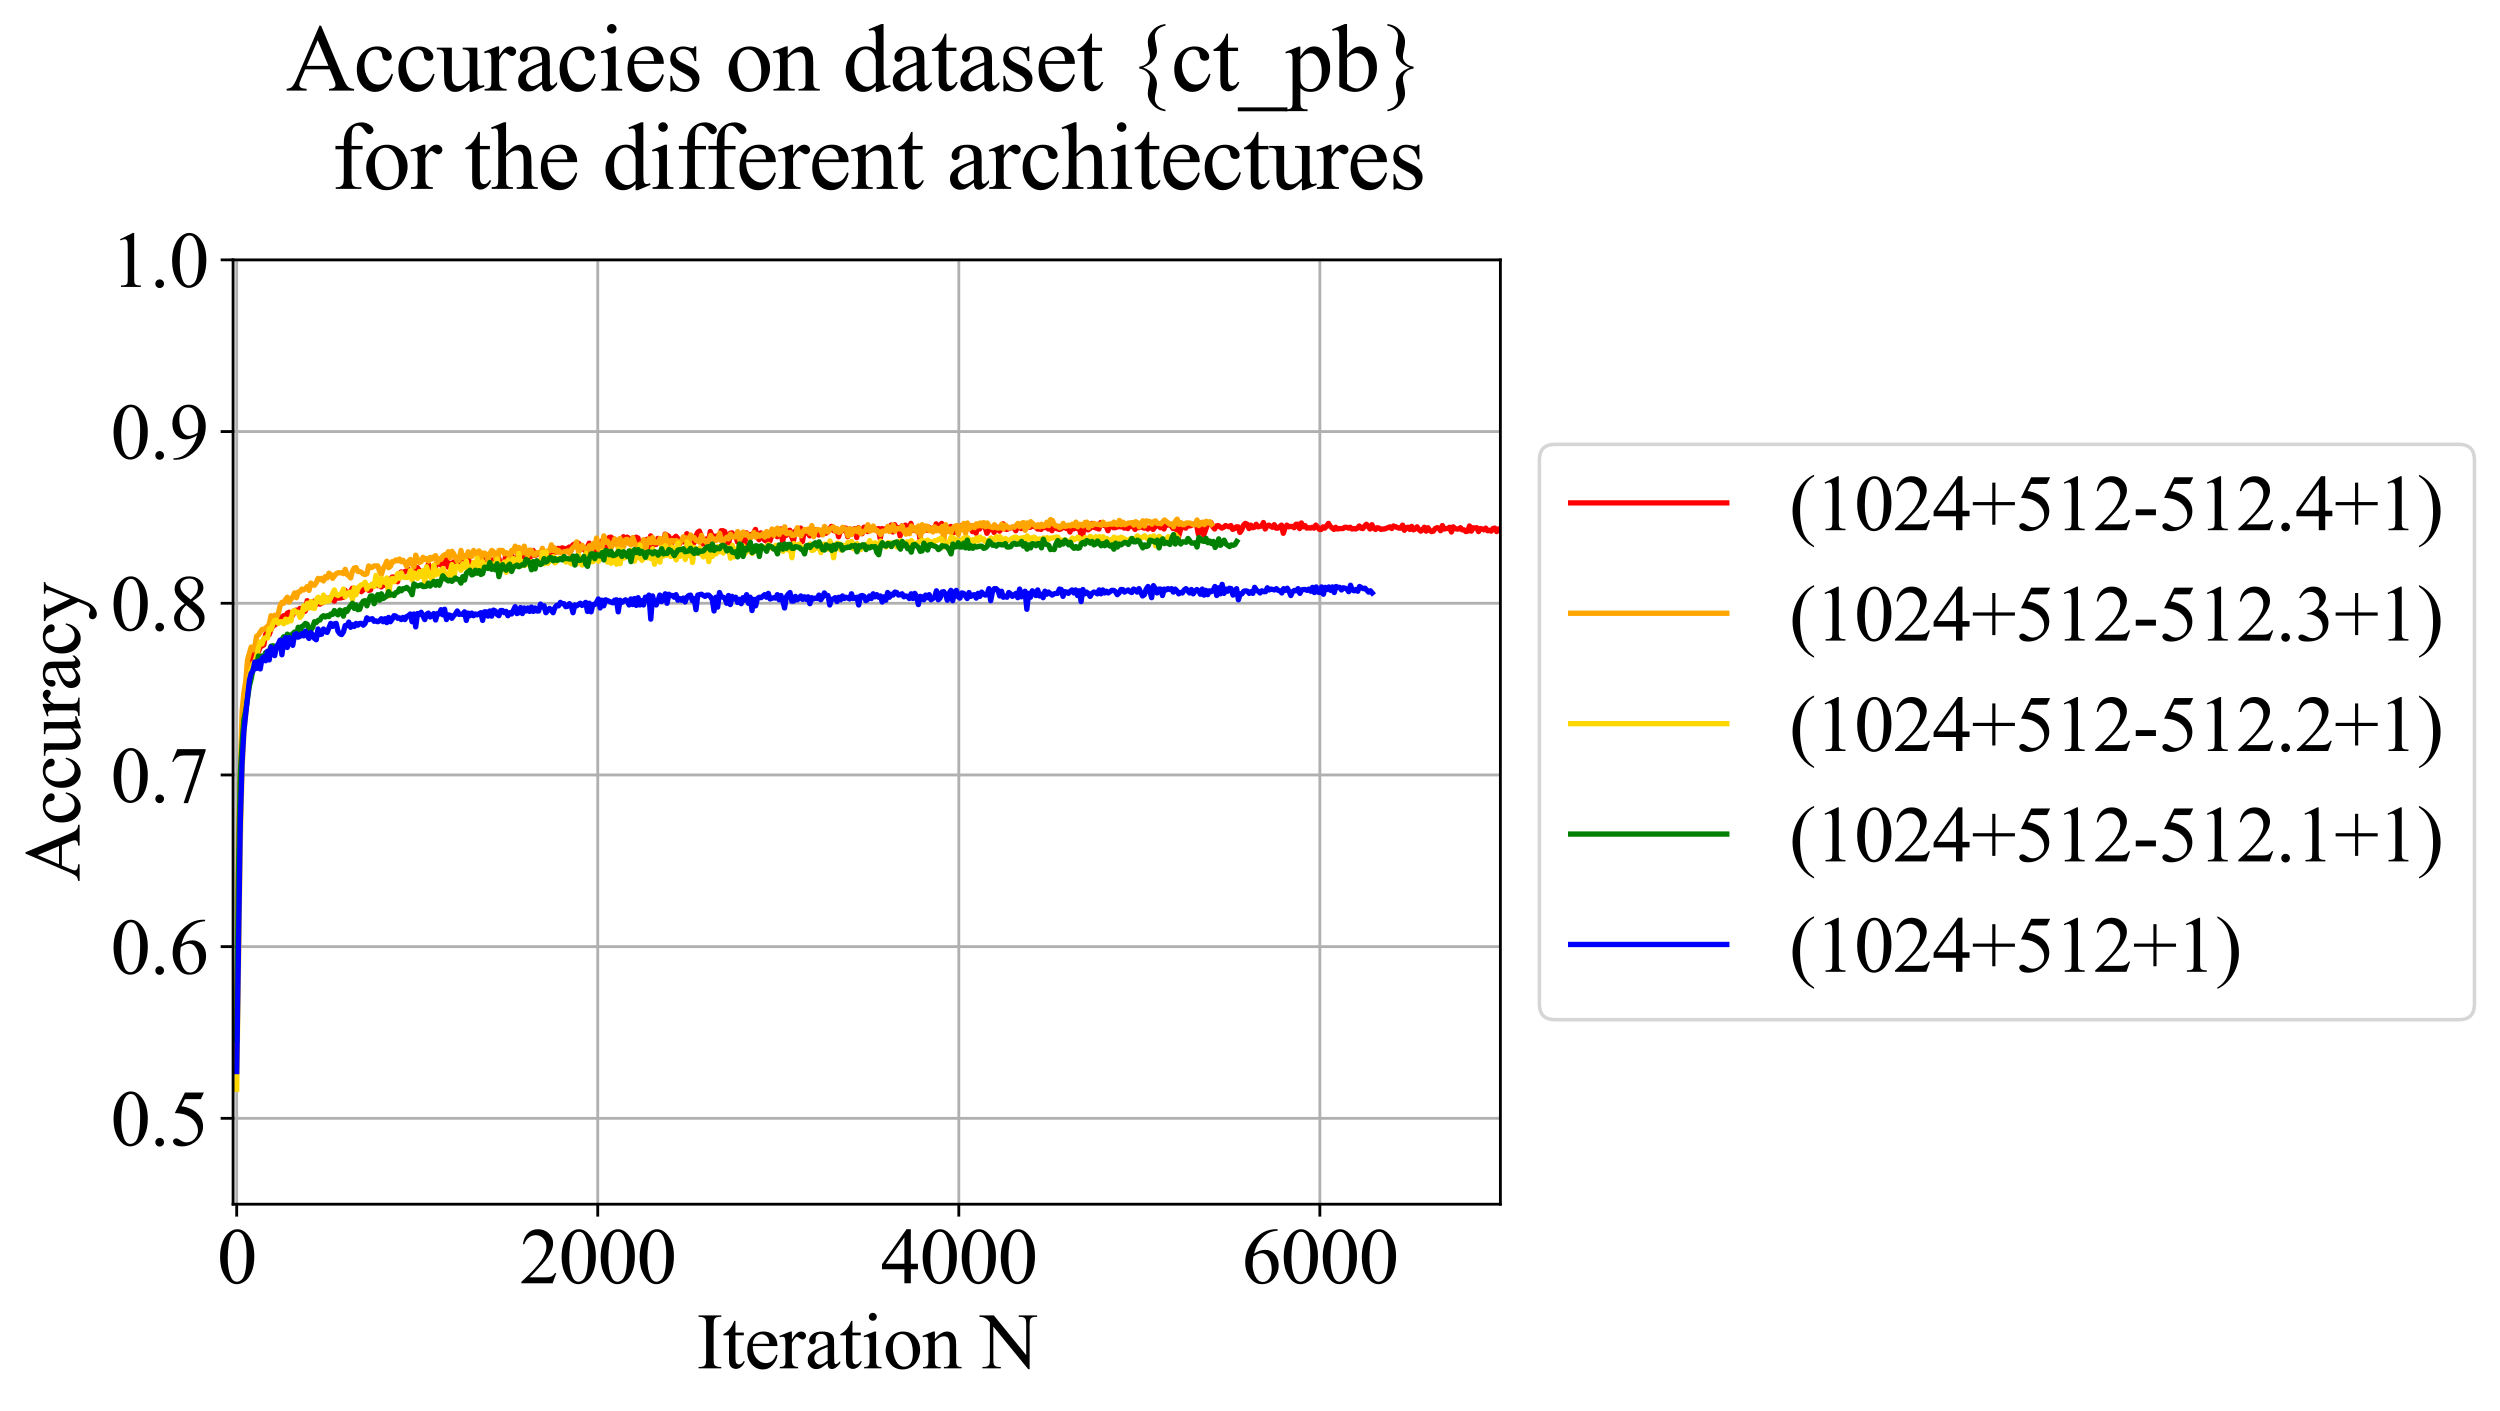 <?xml version="1.0" encoding="utf-8" standalone="no"?>
<!DOCTYPE svg PUBLIC "-//W3C//DTD SVG 1.1//EN"
  "http://www.w3.org/Graphics/SVG/1.1/DTD/svg11.dtd">
<svg xmlns:xlink="http://www.w3.org/1999/xlink" width="704.49pt" height="397.502pt" viewBox="0 0 704.49 397.502" xmlns="http://www.w3.org/2000/svg" version="1.1">
 <defs>
  <style type="text/css">*{stroke-linejoin: round; stroke-linecap: butt}</style>
 </defs>
 <g id="figure_1">
  <g id="patch_1">
   <path d="M 0 397.502 
L 704.49 397.502 
L 704.49 0 
L 0 0 
z
" style="fill: #ffffff"/>
  </g>
  <g id="axes_1">
   <g id="patch_2">
    <path d="M 65.682 339.338 
L 422.802 339.338 
L 422.802 73.226 
L 65.682 73.226 
z
" style="fill: #ffffff"/>
   </g>
   <g id="matplotlib.axis_1">
    <g id="xtick_1">
     <g id="line2d_1">
      <path d="M 66.7 339.338 
L 66.7 73.226 
" clip-path="url(#p6579935e9a)" style="fill: none; stroke: #b0b0b0; stroke-width: 0.8; stroke-linecap: square"/>
     </g>
     <g id="line2d_2">
      <defs>
       <path id="m6714d90934" d="M 0 0 
L 0 3.5 
" style="stroke: #000000; stroke-width: 0.8"/>
      </defs>
      <g>
       <use xlink:href="#m6714d90934" x="66.7" y="339.338" style="stroke: #000000; stroke-width: 0.8"/>
      </g>
     </g>
     <g id="text_1">
      <!-- 0 -->
      <g transform="translate(61.2 361.614) scale(0.22 -0.22)">
       <defs>
        <path id="TimesNewRomanPSMT-30" d="M 231 2094 
Q 231 2819 450 3342 
Q 669 3866 1031 4122 
Q 1313 4325 1613 4325 
Q 2100 4325 2488 3828 
Q 2972 3213 2972 2159 
Q 2972 1422 2759 906 
Q 2547 391 2217 158 
Q 1888 -75 1581 -75 
Q 975 -75 572 641 
Q 231 1244 231 2094 
z
M 844 2016 
Q 844 1141 1059 588 
Q 1238 122 1591 122 
Q 1759 122 1940 273 
Q 2122 425 2216 781 
Q 2359 1319 2359 2297 
Q 2359 3022 2209 3506 
Q 2097 3866 1919 4016 
Q 1791 4119 1609 4119 
Q 1397 4119 1231 3928 
Q 1006 3669 925 3112 
Q 844 2556 844 2016 
z
" transform="scale(0.016)"/>
       </defs>
       <use xlink:href="#TimesNewRomanPSMT-30"/>
      </g>
     </g>
    </g>
    <g id="xtick_2">
     <g id="line2d_3">
      <path d="M 168.443 339.338 
L 168.443 73.226 
" clip-path="url(#p6579935e9a)" style="fill: none; stroke: #b0b0b0; stroke-width: 0.8; stroke-linecap: square"/>
     </g>
     <g id="line2d_4">
      <g>
       <use xlink:href="#m6714d90934" x="168.443" y="339.338" style="stroke: #000000; stroke-width: 0.8"/>
      </g>
     </g>
     <g id="text_2">
      <!-- 2000 -->
      <g transform="translate(146.443 361.614) scale(0.22 -0.22)">
       <defs>
        <path id="TimesNewRomanPSMT-32" d="M 2934 816 
L 2638 0 
L 138 0 
L 138 116 
Q 1241 1122 1691 1759 
Q 2141 2397 2141 2925 
Q 2141 3328 1894 3587 
Q 1647 3847 1303 3847 
Q 991 3847 742 3664 
Q 494 3481 375 3128 
L 259 3128 
Q 338 3706 661 4015 
Q 984 4325 1469 4325 
Q 1984 4325 2329 3994 
Q 2675 3663 2675 3213 
Q 2675 2891 2525 2569 
Q 2294 2063 1775 1497 
Q 997 647 803 472 
L 1909 472 
Q 2247 472 2383 497 
Q 2519 522 2628 598 
Q 2738 675 2819 816 
L 2934 816 
z
" transform="scale(0.016)"/>
       </defs>
       <use xlink:href="#TimesNewRomanPSMT-32"/>
       <use xlink:href="#TimesNewRomanPSMT-30" transform="translate(50 0)"/>
       <use xlink:href="#TimesNewRomanPSMT-30" transform="translate(100 0)"/>
       <use xlink:href="#TimesNewRomanPSMT-30" transform="translate(150 0)"/>
      </g>
     </g>
    </g>
    <g id="xtick_3">
     <g id="line2d_5">
      <path d="M 270.187 339.338 
L 270.187 73.226 
" clip-path="url(#p6579935e9a)" style="fill: none; stroke: #b0b0b0; stroke-width: 0.8; stroke-linecap: square"/>
     </g>
     <g id="line2d_6">
      <g>
       <use xlink:href="#m6714d90934" x="270.187" y="339.338" style="stroke: #000000; stroke-width: 0.8"/>
      </g>
     </g>
     <g id="text_3">
      <!-- 4000 -->
      <g transform="translate(248.187 361.614) scale(0.22 -0.22)">
       <defs>
        <path id="TimesNewRomanPSMT-34" d="M 2978 1563 
L 2978 1119 
L 2409 1119 
L 2409 0 
L 1894 0 
L 1894 1119 
L 100 1119 
L 100 1519 
L 2066 4325 
L 2409 4325 
L 2409 1563 
L 2978 1563 
z
M 1894 1563 
L 1894 3666 
L 406 1563 
L 1894 1563 
z
" transform="scale(0.016)"/>
       </defs>
       <use xlink:href="#TimesNewRomanPSMT-34"/>
       <use xlink:href="#TimesNewRomanPSMT-30" transform="translate(50 0)"/>
       <use xlink:href="#TimesNewRomanPSMT-30" transform="translate(100 0)"/>
       <use xlink:href="#TimesNewRomanPSMT-30" transform="translate(150 0)"/>
      </g>
     </g>
    </g>
    <g id="xtick_4">
     <g id="line2d_7">
      <path d="M 371.93 339.338 
L 371.93 73.226 
" clip-path="url(#p6579935e9a)" style="fill: none; stroke: #b0b0b0; stroke-width: 0.8; stroke-linecap: square"/>
     </g>
     <g id="line2d_8">
      <g>
       <use xlink:href="#m6714d90934" x="371.93" y="339.338" style="stroke: #000000; stroke-width: 0.8"/>
      </g>
     </g>
     <g id="text_4">
      <!-- 6000 -->
      <g transform="translate(349.93 361.614) scale(0.22 -0.22)">
       <defs>
        <path id="TimesNewRomanPSMT-36" d="M 2869 4325 
L 2869 4209 
Q 2456 4169 2195 4045 
Q 1934 3922 1679 3669 
Q 1425 3416 1258 3105 
Q 1091 2794 978 2366 
Q 1428 2675 1881 2675 
Q 2316 2675 2634 2325 
Q 2953 1975 2953 1425 
Q 2953 894 2631 456 
Q 2244 -75 1606 -75 
Q 1172 -75 869 213 
Q 275 772 275 1663 
Q 275 2231 503 2743 
Q 731 3256 1154 3653 
Q 1578 4050 1965 4187 
Q 2353 4325 2688 4325 
L 2869 4325 
z
M 925 2138 
Q 869 1716 869 1456 
Q 869 1156 980 804 
Q 1091 453 1309 247 
Q 1469 100 1697 100 
Q 1969 100 2183 356 
Q 2397 613 2397 1088 
Q 2397 1622 2184 2012 
Q 1972 2403 1581 2403 
Q 1463 2403 1327 2353 
Q 1191 2303 925 2138 
z
" transform="scale(0.016)"/>
       </defs>
       <use xlink:href="#TimesNewRomanPSMT-36"/>
       <use xlink:href="#TimesNewRomanPSMT-30" transform="translate(50 0)"/>
       <use xlink:href="#TimesNewRomanPSMT-30" transform="translate(100 0)"/>
       <use xlink:href="#TimesNewRomanPSMT-30" transform="translate(150 0)"/>
      </g>
     </g>
    </g>
    <g id="text_5">
     <!-- Iteration N -->
     <g transform="translate(196.289 385.596) scale(0.22 -0.22)">
      <defs>
       <path id="TimesNewRomanPSMT-49" d="M 1975 116 
L 1975 0 
L 159 0 
L 159 116 
L 309 116 
Q 572 116 691 269 
Q 766 369 766 750 
L 766 3488 
Q 766 3809 725 3913 
Q 694 3991 597 4047 
Q 459 4122 309 4122 
L 159 4122 
L 159 4238 
L 1975 4238 
L 1975 4122 
L 1822 4122 
Q 1563 4122 1444 3969 
Q 1366 3869 1366 3488 
L 1366 750 
Q 1366 428 1406 325 
Q 1438 247 1538 191 
Q 1672 116 1822 116 
L 1975 116 
z
" transform="scale(0.016)"/>
       <path id="TimesNewRomanPSMT-74" d="M 1031 3803 
L 1031 2863 
L 1700 2863 
L 1700 2644 
L 1031 2644 
L 1031 788 
Q 1031 509 1111 412 
Q 1191 316 1316 316 
Q 1419 316 1516 380 
Q 1613 444 1666 569 
L 1788 569 
Q 1678 263 1478 108 
Q 1278 -47 1066 -47 
Q 922 -47 784 33 
Q 647 113 581 261 
Q 516 409 516 719 
L 516 2644 
L 63 2644 
L 63 2747 
Q 234 2816 414 2980 
Q 594 3144 734 3369 
Q 806 3488 934 3803 
L 1031 3803 
z
" transform="scale(0.016)"/>
       <path id="TimesNewRomanPSMT-65" d="M 681 1784 
Q 678 1147 991 784 
Q 1303 422 1725 422 
Q 2006 422 2214 576 
Q 2422 731 2563 1106 
L 2659 1044 
Q 2594 616 2278 264 
Q 1963 -88 1488 -88 
Q 972 -88 605 314 
Q 238 716 238 1394 
Q 238 2128 614 2539 
Q 991 2950 1559 2950 
Q 2041 2950 2350 2633 
Q 2659 2316 2659 1784 
L 681 1784 
z
M 681 1966 
L 2006 1966 
Q 1991 2241 1941 2353 
Q 1863 2528 1708 2628 
Q 1553 2728 1384 2728 
Q 1125 2728 920 2526 
Q 716 2325 681 1966 
z
" transform="scale(0.016)"/>
       <path id="TimesNewRomanPSMT-72" d="M 1038 2947 
L 1038 2303 
Q 1397 2947 1775 2947 
Q 1947 2947 2059 2842 
Q 2172 2738 2172 2600 
Q 2172 2478 2090 2393 
Q 2009 2309 1897 2309 
Q 1788 2309 1652 2417 
Q 1516 2525 1450 2525 
Q 1394 2525 1328 2463 
Q 1188 2334 1038 2041 
L 1038 669 
Q 1038 431 1097 309 
Q 1138 225 1241 169 
Q 1344 113 1538 113 
L 1538 0 
L 72 0 
L 72 113 
Q 291 113 397 181 
Q 475 231 506 341 
Q 522 394 522 644 
L 522 1753 
Q 522 2253 501 2348 
Q 481 2444 426 2487 
Q 372 2531 291 2531 
Q 194 2531 72 2484 
L 41 2597 
L 906 2947 
L 1038 2947 
z
" transform="scale(0.016)"/>
       <path id="TimesNewRomanPSMT-61" d="M 1822 413 
Q 1381 72 1269 19 
Q 1100 -59 909 -59 
Q 613 -59 420 144 
Q 228 347 228 678 
Q 228 888 322 1041 
Q 450 1253 767 1440 
Q 1084 1628 1822 1897 
L 1822 2009 
Q 1822 2438 1686 2597 
Q 1550 2756 1291 2756 
Q 1094 2756 978 2650 
Q 859 2544 859 2406 
L 866 2225 
Q 866 2081 792 2003 
Q 719 1925 600 1925 
Q 484 1925 411 2006 
Q 338 2088 338 2228 
Q 338 2497 613 2722 
Q 888 2947 1384 2947 
Q 1766 2947 2009 2819 
Q 2194 2722 2281 2516 
Q 2338 2381 2338 1966 
L 2338 994 
Q 2338 584 2353 492 
Q 2369 400 2405 369 
Q 2441 338 2488 338 
Q 2538 338 2575 359 
Q 2641 400 2828 588 
L 2828 413 
Q 2478 -56 2159 -56 
Q 2006 -56 1915 50 
Q 1825 156 1822 413 
z
M 1822 616 
L 1822 1706 
Q 1350 1519 1213 1441 
Q 966 1303 859 1153 
Q 753 1003 753 825 
Q 753 600 887 451 
Q 1022 303 1197 303 
Q 1434 303 1822 616 
z
" transform="scale(0.016)"/>
       <path id="TimesNewRomanPSMT-69" d="M 928 4444 
Q 1059 4444 1151 4351 
Q 1244 4259 1244 4128 
Q 1244 3997 1151 3903 
Q 1059 3809 928 3809 
Q 797 3809 703 3903 
Q 609 3997 609 4128 
Q 609 4259 701 4351 
Q 794 4444 928 4444 
z
M 1188 2947 
L 1188 647 
Q 1188 378 1227 289 
Q 1266 200 1342 156 
Q 1419 113 1622 113 
L 1622 0 
L 231 0 
L 231 113 
Q 441 113 512 153 
Q 584 194 626 287 
Q 669 381 669 647 
L 669 1750 
Q 669 2216 641 2353 
Q 619 2453 572 2492 
Q 525 2531 444 2531 
Q 356 2531 231 2484 
L 188 2597 
L 1050 2947 
L 1188 2947 
z
" transform="scale(0.016)"/>
       <path id="TimesNewRomanPSMT-6f" d="M 1600 2947 
Q 2250 2947 2644 2453 
Q 2978 2031 2978 1484 
Q 2978 1100 2793 706 
Q 2609 313 2286 112 
Q 1963 -88 1566 -88 
Q 919 -88 538 428 
Q 216 863 216 1403 
Q 216 1797 411 2186 
Q 606 2575 925 2761 
Q 1244 2947 1600 2947 
z
M 1503 2744 
Q 1338 2744 1170 2645 
Q 1003 2547 900 2300 
Q 797 2053 797 1666 
Q 797 1041 1045 587 
Q 1294 134 1700 134 
Q 2003 134 2200 384 
Q 2397 634 2397 1244 
Q 2397 2006 2069 2444 
Q 1847 2744 1503 2744 
z
" transform="scale(0.016)"/>
       <path id="TimesNewRomanPSMT-6e" d="M 1034 2341 
Q 1538 2947 1994 2947 
Q 2228 2947 2397 2830 
Q 2566 2713 2666 2444 
Q 2734 2256 2734 1869 
L 2734 647 
Q 2734 375 2778 278 
Q 2813 200 2889 156 
Q 2966 113 3172 113 
L 3172 0 
L 1756 0 
L 1756 113 
L 1816 113 
Q 2016 113 2095 173 
Q 2175 234 2206 353 
Q 2219 400 2219 647 
L 2219 1819 
Q 2219 2209 2117 2386 
Q 2016 2563 1775 2563 
Q 1403 2563 1034 2156 
L 1034 647 
Q 1034 356 1069 288 
Q 1113 197 1189 155 
Q 1266 113 1500 113 
L 1500 0 
L 84 0 
L 84 113 
L 147 113 
Q 366 113 442 223 
Q 519 334 519 647 
L 519 1709 
Q 519 2225 495 2337 
Q 472 2450 423 2490 
Q 375 2531 294 2531 
Q 206 2531 84 2484 
L 38 2597 
L 900 2947 
L 1034 2947 
L 1034 2341 
z
" transform="scale(0.016)"/>
       <path id="TimesNewRomanPSMT-20" transform="scale(0.016)"/>
       <path id="TimesNewRomanPSMT-4e" d="M -84 4238 
L 1066 4238 
L 3656 1059 
L 3656 3503 
Q 3656 3894 3569 3991 
Q 3453 4122 3203 4122 
L 3056 4122 
L 3056 4238 
L 4531 4238 
L 4531 4122 
L 4381 4122 
Q 4113 4122 4000 3959 
Q 3931 3859 3931 3503 
L 3931 -69 
L 3819 -69 
L 1025 3344 
L 1025 734 
Q 1025 344 1109 247 
Q 1228 116 1475 116 
L 1625 116 
L 1625 0 
L 150 0 
L 150 116 
L 297 116 
Q 569 116 681 278 
Q 750 378 750 734 
L 750 3681 
Q 566 3897 470 3965 
Q 375 4034 191 4094 
Q 100 4122 -84 4122 
L -84 4238 
z
" transform="scale(0.016)"/>
      </defs>
      <use xlink:href="#TimesNewRomanPSMT-49"/>
      <use xlink:href="#TimesNewRomanPSMT-74" transform="translate(33.301 0)"/>
      <use xlink:href="#TimesNewRomanPSMT-65" transform="translate(61.084 0)"/>
      <use xlink:href="#TimesNewRomanPSMT-72" transform="translate(105.469 0)"/>
      <use xlink:href="#TimesNewRomanPSMT-61" transform="translate(138.77 0)"/>
      <use xlink:href="#TimesNewRomanPSMT-74" transform="translate(183.154 0)"/>
      <use xlink:href="#TimesNewRomanPSMT-69" transform="translate(210.938 0)"/>
      <use xlink:href="#TimesNewRomanPSMT-6f" transform="translate(238.721 0)"/>
      <use xlink:href="#TimesNewRomanPSMT-6e" transform="translate(288.721 0)"/>
      <use xlink:href="#TimesNewRomanPSMT-20" transform="translate(338.721 0)"/>
      <use xlink:href="#TimesNewRomanPSMT-4e" transform="translate(363.721 0)"/>
     </g>
    </g>
   </g>
   <g id="matplotlib.axis_2">
    <g id="ytick_1">
     <g id="line2d_9">
      <path d="M 65.682 315.146 
L 422.802 315.146 
" clip-path="url(#p6579935e9a)" style="fill: none; stroke: #b0b0b0; stroke-width: 0.8; stroke-linecap: square"/>
     </g>
     <g id="line2d_10">
      <defs>
       <path id="md0dfa4e8a8" d="M 0 0 
L -3.5 0 
" style="stroke: #000000; stroke-width: 0.8"/>
      </defs>
      <g>
       <use xlink:href="#md0dfa4e8a8" x="65.682" y="315.146" style="stroke: #000000; stroke-width: 0.8"/>
      </g>
     </g>
     <g id="text_6">
      <!-- 0.5 -->
      <g transform="translate(31.182 322.784) scale(0.22 -0.22)">
       <defs>
        <path id="TimesNewRomanPSMT-2e" d="M 800 606 
Q 947 606 1047 504 
Q 1147 403 1147 259 
Q 1147 116 1045 14 
Q 944 -88 800 -88 
Q 656 -88 554 14 
Q 453 116 453 259 
Q 453 406 554 506 
Q 656 606 800 606 
z
" transform="scale(0.016)"/>
        <path id="TimesNewRomanPSMT-35" d="M 2778 4238 
L 2534 3706 
L 1259 3706 
L 981 3138 
Q 1809 3016 2294 2522 
Q 2709 2097 2709 1522 
Q 2709 1188 2573 903 
Q 2438 619 2231 419 
Q 2025 219 1772 97 
Q 1413 -75 1034 -75 
Q 653 -75 479 54 
Q 306 184 306 341 
Q 306 428 378 495 
Q 450 563 559 563 
Q 641 563 702 538 
Q 763 513 909 409 
Q 1144 247 1384 247 
Q 1750 247 2026 523 
Q 2303 800 2303 1197 
Q 2303 1581 2056 1914 
Q 1809 2247 1375 2428 
Q 1034 2569 447 2591 
L 1259 4238 
L 2778 4238 
z
" transform="scale(0.016)"/>
       </defs>
       <use xlink:href="#TimesNewRomanPSMT-30"/>
       <use xlink:href="#TimesNewRomanPSMT-2e" transform="translate(50 0)"/>
       <use xlink:href="#TimesNewRomanPSMT-35" transform="translate(75 0)"/>
      </g>
     </g>
    </g>
    <g id="ytick_2">
     <g id="line2d_11">
      <path d="M 65.682 266.762 
L 422.802 266.762 
" clip-path="url(#p6579935e9a)" style="fill: none; stroke: #b0b0b0; stroke-width: 0.8; stroke-linecap: square"/>
     </g>
     <g id="line2d_12">
      <g>
       <use xlink:href="#md0dfa4e8a8" x="65.682" y="266.762" style="stroke: #000000; stroke-width: 0.8"/>
      </g>
     </g>
     <g id="text_7">
      <!-- 0.6 -->
      <g transform="translate(31.182 274.4) scale(0.22 -0.22)">
       <use xlink:href="#TimesNewRomanPSMT-30"/>
       <use xlink:href="#TimesNewRomanPSMT-2e" transform="translate(50 0)"/>
       <use xlink:href="#TimesNewRomanPSMT-36" transform="translate(75 0)"/>
      </g>
     </g>
    </g>
    <g id="ytick_3">
     <g id="line2d_13">
      <path d="M 65.682 218.378 
L 422.802 218.378 
" clip-path="url(#p6579935e9a)" style="fill: none; stroke: #b0b0b0; stroke-width: 0.8; stroke-linecap: square"/>
     </g>
     <g id="line2d_14">
      <g>
       <use xlink:href="#md0dfa4e8a8" x="65.682" y="218.378" style="stroke: #000000; stroke-width: 0.8"/>
      </g>
     </g>
     <g id="text_8">
      <!-- 0.7 -->
      <g transform="translate(31.182 226.016) scale(0.22 -0.22)">
       <defs>
        <path id="TimesNewRomanPSMT-37" d="M 644 4238 
L 2916 4238 
L 2916 4119 
L 1503 -88 
L 1153 -88 
L 2419 3728 
L 1253 3728 
Q 900 3728 750 3644 
Q 488 3500 328 3200 
L 238 3234 
L 644 4238 
z
" transform="scale(0.016)"/>
       </defs>
       <use xlink:href="#TimesNewRomanPSMT-30"/>
       <use xlink:href="#TimesNewRomanPSMT-2e" transform="translate(50 0)"/>
       <use xlink:href="#TimesNewRomanPSMT-37" transform="translate(75 0)"/>
      </g>
     </g>
    </g>
    <g id="ytick_4">
     <g id="line2d_15">
      <path d="M 65.682 169.994 
L 422.802 169.994 
" clip-path="url(#p6579935e9a)" style="fill: none; stroke: #b0b0b0; stroke-width: 0.8; stroke-linecap: square"/>
     </g>
     <g id="line2d_16">
      <g>
       <use xlink:href="#md0dfa4e8a8" x="65.682" y="169.994" style="stroke: #000000; stroke-width: 0.8"/>
      </g>
     </g>
     <g id="text_9">
      <!-- 0.8 -->
      <g transform="translate(31.182 177.632) scale(0.22 -0.22)">
       <defs>
        <path id="TimesNewRomanPSMT-38" d="M 1228 2134 
Q 725 2547 579 2797 
Q 434 3047 434 3316 
Q 434 3728 753 4026 
Q 1072 4325 1600 4325 
Q 2113 4325 2425 4047 
Q 2738 3769 2738 3413 
Q 2738 3175 2569 2928 
Q 2400 2681 1866 2347 
Q 2416 1922 2594 1678 
Q 2831 1359 2831 1006 
Q 2831 559 2490 242 
Q 2150 -75 1597 -75 
Q 994 -75 656 303 
Q 388 606 388 966 
Q 388 1247 577 1523 
Q 766 1800 1228 2134 
z
M 1719 2469 
Q 2094 2806 2194 3001 
Q 2294 3197 2294 3444 
Q 2294 3772 2109 3958 
Q 1925 4144 1606 4144 
Q 1288 4144 1088 3959 
Q 888 3775 888 3528 
Q 888 3366 970 3203 
Q 1053 3041 1206 2894 
L 1719 2469 
z
M 1375 2016 
Q 1116 1797 991 1539 
Q 866 1281 866 981 
Q 866 578 1086 336 
Q 1306 94 1647 94 
Q 1984 94 2187 284 
Q 2391 475 2391 747 
Q 2391 972 2272 1150 
Q 2050 1481 1375 2016 
z
" transform="scale(0.016)"/>
       </defs>
       <use xlink:href="#TimesNewRomanPSMT-30"/>
       <use xlink:href="#TimesNewRomanPSMT-2e" transform="translate(50 0)"/>
       <use xlink:href="#TimesNewRomanPSMT-38" transform="translate(75 0)"/>
      </g>
     </g>
    </g>
    <g id="ytick_5">
     <g id="line2d_17">
      <path d="M 65.682 121.61 
L 422.802 121.61 
" clip-path="url(#p6579935e9a)" style="fill: none; stroke: #b0b0b0; stroke-width: 0.8; stroke-linecap: square"/>
     </g>
     <g id="line2d_18">
      <g>
       <use xlink:href="#md0dfa4e8a8" x="65.682" y="121.61" style="stroke: #000000; stroke-width: 0.8"/>
      </g>
     </g>
     <g id="text_10">
      <!-- 0.9 -->
      <g transform="translate(31.182 129.248) scale(0.22 -0.22)">
       <defs>
        <path id="TimesNewRomanPSMT-39" d="M 338 -88 
L 338 28 
Q 744 34 1094 217 
Q 1444 400 1770 856 
Q 2097 1313 2225 1859 
Q 1734 1544 1338 1544 
Q 891 1544 572 1889 
Q 253 2234 253 2806 
Q 253 3363 572 3797 
Q 956 4325 1575 4325 
Q 2097 4325 2469 3894 
Q 2925 3359 2925 2575 
Q 2925 1869 2578 1258 
Q 2231 647 1613 244 
Q 1109 -88 516 -88 
L 338 -88 
z
M 2275 2091 
Q 2331 2497 2331 2741 
Q 2331 3044 2228 3395 
Q 2125 3747 1936 3934 
Q 1747 4122 1506 4122 
Q 1228 4122 1018 3872 
Q 809 3622 809 3128 
Q 809 2469 1088 2097 
Q 1291 1828 1588 1828 
Q 1731 1828 1928 1897 
Q 2125 1966 2275 2091 
z
" transform="scale(0.016)"/>
       </defs>
       <use xlink:href="#TimesNewRomanPSMT-30"/>
       <use xlink:href="#TimesNewRomanPSMT-2e" transform="translate(50 0)"/>
       <use xlink:href="#TimesNewRomanPSMT-39" transform="translate(75 0)"/>
      </g>
     </g>
    </g>
    <g id="ytick_6">
     <g id="line2d_19">
      <path d="M 65.682 73.226 
L 422.802 73.226 
" clip-path="url(#p6579935e9a)" style="fill: none; stroke: #b0b0b0; stroke-width: 0.8; stroke-linecap: square"/>
     </g>
     <g id="line2d_20">
      <g>
       <use xlink:href="#md0dfa4e8a8" x="65.682" y="73.226" style="stroke: #000000; stroke-width: 0.8"/>
      </g>
     </g>
     <g id="text_11">
      <!-- 1.0 -->
      <g transform="translate(31.182 80.864) scale(0.22 -0.22)">
       <defs>
        <path id="TimesNewRomanPSMT-31" d="M 750 3822 
L 1781 4325 
L 1884 4325 
L 1884 747 
Q 1884 391 1914 303 
Q 1944 216 2037 169 
Q 2131 122 2419 116 
L 2419 0 
L 825 0 
L 825 116 
Q 1125 122 1212 167 
Q 1300 213 1334 289 
Q 1369 366 1369 747 
L 1369 3034 
Q 1369 3497 1338 3628 
Q 1316 3728 1258 3775 
Q 1200 3822 1119 3822 
Q 1003 3822 797 3725 
L 750 3822 
z
" transform="scale(0.016)"/>
       </defs>
       <use xlink:href="#TimesNewRomanPSMT-31"/>
       <use xlink:href="#TimesNewRomanPSMT-2e" transform="translate(50 0)"/>
       <use xlink:href="#TimesNewRomanPSMT-30" transform="translate(75 0)"/>
      </g>
     </g>
    </g>
    <g id="text_12">
     <!-- Accuracy -->
     <g transform="translate(22.435 248.421) rotate(-90) scale(0.22 -0.22)">
      <defs>
       <path id="TimesNewRomanPSMT-41" d="M 2928 1419 
L 1288 1419 
L 1000 750 
Q 894 503 894 381 
Q 894 284 986 211 
Q 1078 138 1384 116 
L 1384 0 
L 50 0 
L 50 116 
Q 316 163 394 238 
Q 553 388 747 847 
L 2238 4334 
L 2347 4334 
L 3822 809 
Q 4000 384 4145 257 
Q 4291 131 4550 116 
L 4550 0 
L 2878 0 
L 2878 116 
Q 3131 128 3220 200 
Q 3309 272 3309 375 
Q 3309 513 3184 809 
L 2928 1419 
z
M 2841 1650 
L 2122 3363 
L 1384 1650 
L 2841 1650 
z
" transform="scale(0.016)"/>
       <path id="TimesNewRomanPSMT-63" d="M 2631 1088 
Q 2516 522 2178 217 
Q 1841 -88 1431 -88 
Q 944 -88 581 321 
Q 219 731 219 1428 
Q 219 2103 620 2525 
Q 1022 2947 1584 2947 
Q 2006 2947 2278 2723 
Q 2550 2500 2550 2259 
Q 2550 2141 2473 2067 
Q 2397 1994 2259 1994 
Q 2075 1994 1981 2113 
Q 1928 2178 1911 2362 
Q 1894 2547 1784 2644 
Q 1675 2738 1481 2738 
Q 1169 2738 978 2506 
Q 725 2200 725 1697 
Q 725 1184 976 792 
Q 1228 400 1656 400 
Q 1963 400 2206 609 
Q 2378 753 2541 1131 
L 2631 1088 
z
" transform="scale(0.016)"/>
       <path id="TimesNewRomanPSMT-75" d="M 2709 2863 
L 2709 1128 
Q 2709 631 2732 520 
Q 2756 409 2807 365 
Q 2859 322 2928 322 
Q 3025 322 3147 375 
L 3191 266 
L 2334 -88 
L 2194 -88 
L 2194 519 
Q 1825 119 1631 15 
Q 1438 -88 1222 -88 
Q 981 -88 804 51 
Q 628 191 559 409 
Q 491 628 491 1028 
L 491 2306 
Q 491 2509 447 2587 
Q 403 2666 317 2708 
Q 231 2750 6 2747 
L 6 2863 
L 1009 2863 
L 1009 947 
Q 1009 547 1148 422 
Q 1288 297 1484 297 
Q 1619 297 1789 381 
Q 1959 466 2194 703 
L 2194 2325 
Q 2194 2569 2105 2655 
Q 2016 2741 1734 2747 
L 1734 2863 
L 2709 2863 
z
" transform="scale(0.016)"/>
       <path id="TimesNewRomanPSMT-79" d="M 38 2863 
L 1372 2863 
L 1372 2747 
L 1306 2747 
Q 1166 2747 1095 2686 
Q 1025 2625 1025 2534 
Q 1025 2413 1128 2197 
L 1825 753 
L 2466 2334 
Q 2519 2463 2519 2588 
Q 2519 2644 2497 2672 
Q 2472 2706 2419 2726 
Q 2366 2747 2231 2747 
L 2231 2863 
L 3163 2863 
L 3163 2747 
Q 3047 2734 2984 2696 
Q 2922 2659 2847 2556 
Q 2819 2513 2741 2316 
L 1575 -541 
Q 1406 -956 1132 -1168 
Q 859 -1381 606 -1381 
Q 422 -1381 303 -1275 
Q 184 -1169 184 -1031 
Q 184 -900 270 -820 
Q 356 -741 506 -741 
Q 609 -741 788 -809 
Q 913 -856 944 -856 
Q 1038 -856 1148 -759 
Q 1259 -663 1372 -384 
L 1575 113 
L 547 2272 
Q 500 2369 397 2513 
Q 319 2622 269 2659 
Q 197 2709 38 2747 
L 38 2863 
z
" transform="scale(0.016)"/>
      </defs>
      <use xlink:href="#TimesNewRomanPSMT-41"/>
      <use xlink:href="#TimesNewRomanPSMT-63" transform="translate(72.217 0)"/>
      <use xlink:href="#TimesNewRomanPSMT-63" transform="translate(116.602 0)"/>
      <use xlink:href="#TimesNewRomanPSMT-75" transform="translate(160.986 0)"/>
      <use xlink:href="#TimesNewRomanPSMT-72" transform="translate(210.986 0)"/>
      <use xlink:href="#TimesNewRomanPSMT-61" transform="translate(244.287 0)"/>
      <use xlink:href="#TimesNewRomanPSMT-63" transform="translate(288.672 0)"/>
      <use xlink:href="#TimesNewRomanPSMT-79" transform="translate(333.057 0)"/>
     </g>
    </g>
   </g>
   <g id="line2d_21">
    <path d="M 66.7 297.607 
L 67.209 247.65 
L 67.718 222.732 
L 68.737 198.057 
L 69.247 196.605 
L 69.756 192.009 
L 70.265 189.71 
L 71.284 183.662 
L 71.793 182.816 
L 72.812 183.662 
L 73.322 182.332 
L 74.34 181.727 
L 74.85 178.824 
L 75.359 177.856 
L 75.868 178.824 
L 76.378 177.372 
L 76.887 176.405 
L 77.906 175.8 
L 78.415 174.348 
L 78.925 174.711 
L 79.434 173.865 
L 79.943 173.502 
L 80.453 173.623 
L 80.962 172.776 
L 81.472 172.534 
L 81.981 173.623 
L 82.49 173.381 
L 83 172.05 
L 83.509 171.929 
L 84.018 172.534 
L 84.528 171.445 
L 85.037 172.05 
L 85.547 172.413 
L 86.056 172.171 
L 86.565 169.268 
L 87.075 169.994 
L 87.584 169.873 
L 88.093 170.115 
L 88.603 169.389 
L 89.112 170.357 
L 89.622 168.905 
L 90.131 170.236 
L 90.64 169.994 
L 91.15 169.51 
L 91.659 168.421 
L 92.168 169.147 
L 92.678 168.542 
L 93.187 168.663 
L 93.697 168.905 
L 94.206 169.389 
L 94.715 168.18 
L 95.225 168.542 
L 95.734 168.542 
L 96.753 168.3 
L 97.262 166.365 
L 97.772 167.575 
L 98.79 166.607 
L 99.3 165.76 
L 99.809 166.607 
L 100.828 165.76 
L 101.847 166.728 
L 102.356 166.244 
L 102.865 165.518 
L 103.375 165.276 
L 103.884 166.365 
L 104.394 166.244 
L 104.903 164.672 
L 105.412 164.672 
L 105.922 163.946 
L 106.431 165.035 
L 106.94 164.188 
L 107.45 165.397 
L 107.959 164.914 
L 108.978 164.914 
L 109.487 164.672 
L 110.506 162.615 
L 111.015 162.615 
L 111.525 163.099 
L 112.034 163.946 
L 112.544 161.769 
L 113.053 161.164 
L 113.562 161.527 
L 114.072 161.043 
L 114.581 160.922 
L 115.09 160.438 
L 116.109 161.648 
L 116.619 161.769 
L 117.637 159.954 
L 118.147 160.801 
L 118.656 161.043 
L 119.165 162.494 
L 119.675 162.011 
L 120.694 158.987 
L 121.712 161.285 
L 122.731 159.712 
L 123.24 158.382 
L 123.75 158.624 
L 124.259 159.228 
L 124.769 158.624 
L 125.278 158.866 
L 125.787 157.414 
L 126.297 159.833 
L 126.806 158.745 
L 127.315 158.987 
L 127.825 158.382 
L 128.334 158.261 
L 128.844 157.656 
L 129.862 158.624 
L 130.372 158.019 
L 130.881 157.656 
L 131.39 157.777 
L 131.9 157.293 
L 132.409 158.866 
L 132.919 159.591 
L 133.428 161.648 
L 133.937 159.591 
L 134.447 158.261 
L 134.956 157.898 
L 135.466 157.051 
L 135.975 158.624 
L 136.484 156.446 
L 136.994 158.14 
L 137.503 157.172 
L 138.012 157.777 
L 139.031 157.777 
L 139.541 157.898 
L 140.05 156.809 
L 140.559 157.293 
L 141.069 159.591 
L 141.578 158.987 
L 142.087 158.745 
L 142.597 156.204 
L 143.106 158.019 
L 144.125 156.567 
L 145.144 158.019 
L 145.653 157.051 
L 146.162 156.688 
L 146.672 157.051 
L 147.181 156.084 
L 147.691 156.325 
L 148.2 157.777 
L 148.709 157.777 
L 149.219 157.656 
L 149.728 155.479 
L 150.237 155.116 
L 150.747 156.567 
L 151.766 155.963 
L 152.784 156.325 
L 153.294 155.6 
L 153.803 155.721 
L 154.312 156.325 
L 154.822 157.777 
L 155.331 155.116 
L 155.841 155.963 
L 156.35 154.511 
L 156.859 155.6 
L 157.369 154.511 
L 157.878 154.753 
L 158.387 154.39 
L 158.897 154.511 
L 159.406 155.237 
L 159.916 154.511 
L 160.425 154.148 
L 160.934 155.116 
L 161.444 153.543 
L 161.953 153.301 
L 162.462 153.664 
L 162.972 153.06 
L 163.481 153.664 
L 163.991 154.027 
L 165.009 155.358 
L 166.028 153.06 
L 166.537 156.809 
L 167.047 155.237 
L 167.556 155.6 
L 168.066 152.818 
L 168.575 153.06 
L 169.084 154.995 
L 169.594 152.455 
L 170.103 152.939 
L 170.613 153.06 
L 171.122 154.39 
L 171.631 151.487 
L 172.141 151.366 
L 172.65 151.729 
L 173.159 152.334 
L 173.669 152.213 
L 174.178 153.06 
L 175.197 152.213 
L 175.706 151.245 
L 176.216 151.729 
L 176.725 151.366 
L 177.234 151.729 
L 177.744 152.455 
L 178.763 152.697 
L 179.272 151.366 
L 179.781 151.608 
L 180.291 155.721 
L 180.8 152.939 
L 181.309 152.334 
L 181.819 152.939 
L 182.328 151.971 
L 182.838 155.237 
L 183.347 151.003 
L 183.856 152.818 
L 184.366 153.422 
L 184.875 153.422 
L 185.384 151.729 
L 185.894 151.85 
L 186.403 152.334 
L 186.913 153.785 
L 187.422 150.519 
L 188.441 151.124 
L 188.95 155.842 
L 189.459 151.85 
L 189.969 151.608 
L 190.478 151.124 
L 190.988 151.729 
L 191.497 153.301 
L 192.006 152.334 
L 193.025 152.818 
L 193.534 150.398 
L 194.553 151.729 
L 195.063 152.455 
L 195.572 152.939 
L 196.081 151.124 
L 196.591 150.036 
L 197.1 149.673 
L 197.609 151.124 
L 198.119 153.301 
L 199.138 151.85 
L 199.647 152.697 
L 200.156 149.794 
L 200.666 151.003 
L 201.175 151.124 
L 201.685 151.124 
L 202.194 151.003 
L 202.703 151.245 
L 203.213 149.552 
L 203.722 149.552 
L 204.231 149.794 
L 204.741 152.455 
L 205.25 154.027 
L 205.76 150.277 
L 206.269 150.156 
L 206.778 150.882 
L 207.288 151.003 
L 207.797 152.697 
L 208.306 151.003 
L 209.325 151.729 
L 209.835 153.422 
L 210.344 150.156 
L 210.853 151.366 
L 211.363 150.64 
L 211.872 150.882 
L 212.381 150.156 
L 212.891 149.189 
L 213.4 151.366 
L 213.91 152.092 
L 214.419 150.156 
L 214.928 150.882 
L 215.438 152.213 
L 215.947 152.455 
L 216.456 151.85 
L 216.966 152.455 
L 217.985 149.552 
L 218.494 150.519 
L 219.003 151.245 
L 220.022 149.068 
L 220.531 152.576 
L 221.041 150.519 
L 221.55 150.882 
L 222.06 149.673 
L 222.569 149.431 
L 223.078 151.245 
L 223.588 152.455 
L 224.097 149.673 
L 224.606 150.277 
L 225.116 149.431 
L 225.625 148.826 
L 226.135 152.576 
L 226.644 149.673 
L 227.153 149.794 
L 227.663 150.156 
L 228.172 151.003 
L 228.681 149.552 
L 229.191 149.915 
L 229.7 149.31 
L 230.21 150.398 
L 230.719 150.761 
L 231.228 150.277 
L 231.738 149.431 
L 232.756 150.277 
L 233.266 149.794 
L 234.285 148.342 
L 234.794 149.431 
L 235.303 149.673 
L 235.813 149.189 
L 236.322 151.245 
L 236.832 149.552 
L 237.341 149.552 
L 237.85 148.826 
L 238.36 148.826 
L 238.869 151.245 
L 239.378 149.794 
L 240.907 148.947 
L 241.416 151.487 
L 241.925 148.705 
L 242.435 149.673 
L 242.944 150.398 
L 243.453 148.584 
L 243.963 148.584 
L 244.472 149.794 
L 244.982 149.068 
L 245.491 149.189 
L 246 148.826 
L 246.51 148.947 
L 247.019 149.552 
L 247.528 148.947 
L 248.038 151.85 
L 248.547 148.947 
L 249.057 149.31 
L 249.566 148.947 
L 250.075 148.947 
L 250.585 149.189 
L 251.094 147.979 
L 251.603 149.915 
L 252.113 147.858 
L 252.622 148.826 
L 253.132 148.705 
L 253.641 151.003 
L 254.15 148.221 
L 254.66 148.584 
L 255.169 147.979 
L 255.678 148.705 
L 256.188 149.189 
L 256.697 147.495 
L 257.207 149.431 
L 257.716 148.947 
L 258.225 149.673 
L 258.735 148.584 
L 259.244 151.85 
L 259.753 148.342 
L 260.263 149.31 
L 260.772 148.826 
L 261.282 149.431 
L 261.791 148.584 
L 262.3 149.431 
L 262.81 148.826 
L 263.319 149.189 
L 263.828 147.616 
L 264.338 148.463 
L 264.847 148.826 
L 265.357 147.495 
L 265.866 148.342 
L 266.375 149.431 
L 267.904 148.342 
L 268.922 150.036 
L 269.432 149.068 
L 269.941 148.584 
L 270.45 148.826 
L 270.96 148.1 
L 271.469 148.342 
L 271.979 149.189 
L 272.488 148.584 
L 272.997 148.947 
L 273.507 148.221 
L 274.016 149.794 
L 274.525 148.705 
L 275.035 150.277 
L 275.544 148.584 
L 276.054 149.068 
L 277.072 147.495 
L 277.582 148.463 
L 278.091 150.277 
L 278.6 149.431 
L 279.619 148.584 
L 280.129 150.036 
L 280.638 148.584 
L 281.147 148.584 
L 281.657 149.673 
L 282.166 149.068 
L 282.675 147.616 
L 283.185 149.068 
L 283.694 149.189 
L 285.222 148.584 
L 285.732 148.705 
L 286.241 149.552 
L 286.75 148.463 
L 287.26 148.584 
L 287.769 148.947 
L 288.279 148.463 
L 288.788 149.189 
L 289.297 148.342 
L 290.316 148.584 
L 290.825 148.221 
L 291.844 148.463 
L 292.354 149.068 
L 292.863 149.068 
L 293.372 149.189 
L 293.882 148.221 
L 294.391 148.705 
L 294.9 148.342 
L 295.41 149.068 
L 295.919 148.342 
L 296.429 149.552 
L 296.938 147.737 
L 297.447 148.826 
L 298.466 149.189 
L 298.975 149.068 
L 299.485 148.584 
L 299.994 148.463 
L 300.504 148.947 
L 301.013 148.584 
L 301.522 149.915 
L 302.032 148.1 
L 302.541 149.068 
L 303.051 148.584 
L 303.56 148.947 
L 304.069 148.342 
L 304.579 150.64 
L 305.088 150.761 
L 305.597 148.221 
L 306.107 148.947 
L 306.616 149.31 
L 307.126 148.947 
L 307.635 147.495 
L 308.144 148.584 
L 308.654 148.705 
L 309.672 149.068 
L 310.182 147.253 
L 311.201 148.1 
L 311.71 148.221 
L 312.219 149.552 
L 312.729 147.858 
L 313.747 148.705 
L 314.257 148.705 
L 315.276 148.342 
L 315.785 148.463 
L 316.294 148.221 
L 316.804 148.826 
L 317.313 148.584 
L 317.822 148.947 
L 318.332 147.979 
L 318.841 148.342 
L 319.351 148.463 
L 319.86 149.189 
L 320.369 147.858 
L 320.879 148.705 
L 321.388 148.463 
L 321.897 148.584 
L 322.407 148.826 
L 322.916 148.584 
L 323.426 149.068 
L 323.935 148.705 
L 324.444 148.705 
L 324.954 149.189 
L 325.463 148.463 
L 325.972 148.221 
L 326.482 147.616 
L 326.991 148.705 
L 327.501 148.1 
L 328.01 149.068 
L 328.519 147.737 
L 329.029 147.979 
L 329.538 147.737 
L 330.047 148.221 
L 330.557 148.947 
L 331.066 148.342 
L 331.576 149.068 
L 332.085 151.366 
L 333.104 147.616 
L 333.613 148.584 
L 334.123 148.826 
L 334.632 147.979 
L 335.141 148.221 
L 335.651 148.1 
L 336.16 147.737 
L 336.669 147.737 
L 337.179 147.858 
L 337.688 150.519 
L 338.198 147.374 
L 338.707 148.463 
L 339.216 150.761 
L 340.235 147.858 
L 341.254 147.253 
L 341.763 148.463 
L 342.273 149.068 
L 342.782 148.221 
L 343.291 148.1 
L 344.31 148.826 
L 344.819 148.584 
L 345.329 148.1 
L 346.348 148.463 
L 346.857 148.1 
L 347.366 149.189 
L 347.876 148.947 
L 348.385 148.463 
L 348.894 148.463 
L 349.404 150.036 
L 349.913 149.31 
L 350.423 147.979 
L 350.932 147.495 
L 351.441 147.737 
L 351.951 148.947 
L 352.46 147.979 
L 352.969 148.705 
L 353.479 148.584 
L 353.988 147.737 
L 354.498 148.463 
L 355.516 148.221 
L 356.026 147.253 
L 356.535 149.068 
L 357.044 148.221 
L 357.554 147.979 
L 358.573 148.584 
L 359.082 147.858 
L 359.591 148.826 
L 360.101 148.826 
L 361.119 147.979 
L 361.629 150.277 
L 362.138 148.705 
L 362.648 147.979 
L 363.157 148.463 
L 363.666 148.342 
L 364.176 148.342 
L 364.685 148.705 
L 365.194 147.737 
L 365.704 147.737 
L 366.213 148.947 
L 366.723 147.374 
L 367.232 148.463 
L 367.741 148.1 
L 368.251 148.826 
L 368.76 148.705 
L 369.27 148.826 
L 369.779 148.584 
L 370.288 148.826 
L 370.798 147.979 
L 371.816 149.189 
L 372.326 149.189 
L 372.835 148.463 
L 373.345 148.826 
L 374.363 147.495 
L 374.873 148.342 
L 375.891 149.189 
L 376.401 148.584 
L 376.91 149.068 
L 377.42 148.947 
L 378.438 148.947 
L 378.948 148.584 
L 379.457 148.584 
L 379.966 148.826 
L 380.476 148.584 
L 380.985 149.068 
L 381.495 148.947 
L 382.004 149.068 
L 382.513 148.826 
L 383.023 148.221 
L 383.532 148.826 
L 384.041 148.947 
L 384.551 148.221 
L 385.06 147.737 
L 386.079 149.068 
L 386.588 147.858 
L 387.098 148.826 
L 387.607 149.189 
L 388.116 148.705 
L 388.626 148.826 
L 389.135 149.189 
L 389.645 149.068 
L 390.154 149.068 
L 391.682 148.463 
L 392.191 148.947 
L 392.701 148.221 
L 394.229 148.826 
L 394.738 148.826 
L 395.248 147.979 
L 395.757 149.431 
L 396.266 148.705 
L 396.776 148.584 
L 397.285 149.189 
L 397.795 148.342 
L 398.304 149.31 
L 398.813 149.068 
L 399.323 148.463 
L 399.832 149.189 
L 400.341 149.673 
L 400.851 149.31 
L 401.36 148.584 
L 401.87 149.673 
L 402.379 148.705 
L 402.888 149.431 
L 403.398 149.794 
L 403.907 149.673 
L 404.417 148.947 
L 404.926 148.705 
L 405.435 148.826 
L 405.945 149.552 
L 406.454 148.1 
L 406.963 149.068 
L 407.473 148.947 
L 407.982 148.947 
L 408.492 148.584 
L 409.001 149.915 
L 409.51 148.463 
L 410.02 148.947 
L 410.529 149.068 
L 411.038 149.068 
L 411.548 148.705 
L 412.057 149.31 
L 412.567 149.31 
L 413.076 149.794 
L 413.585 149.673 
L 414.095 148.221 
L 414.604 149.673 
L 415.113 148.705 
L 415.623 148.826 
L 416.132 148.705 
L 416.642 149.794 
L 417.151 148.947 
L 417.66 149.068 
L 418.17 149.31 
L 418.679 148.826 
L 419.188 149.552 
L 419.698 149.431 
L 420.207 149.673 
L 420.717 148.947 
L 421.226 148.826 
L 421.735 149.794 
L 422.245 149.068 
L 422.754 149.552 
L 423.263 149.431 
L 424.282 149.068 
L 424.792 148.947 
L 425.301 150.156 
L 425.81 149.31 
L 426.32 150.156 
L 426.829 149.068 
L 427.338 150.036 
L 428.357 149.552 
L 428.867 150.882 
L 429.376 149.552 
L 429.885 149.068 
L 430.395 149.552 
L 430.904 149.31 
L 431.413 148.826 
L 431.923 150.519 
L 432.432 149.189 
L 432.942 149.068 
L 433.451 147.979 
L 433.96 148.826 
L 434.47 148.221 
L 434.979 148.947 
L 435.489 149.189 
L 436.507 148.705 
L 437.526 149.552 
L 438.035 149.31 
L 438.545 148.826 
L 439.054 149.673 
L 439.564 148.947 
L 440.073 149.552 
L 440.582 148.342 
L 441.092 149.431 
L 441.601 148.705 
L 442.11 149.31 
L 442.62 148.826 
L 443.129 148.826 
L 443.639 150.64 
L 444.148 148.584 
L 445.167 149.552 
L 445.676 150.882 
L 446.185 149.068 
L 446.695 149.068 
L 447.714 149.673 
L 448.223 149.068 
L 448.732 148.705 
L 449.751 149.31 
L 450.26 148.584 
L 450.77 148.826 
L 451.279 149.31 
L 451.789 148.947 
L 452.298 148.826 
L 453.317 148.463 
L 453.826 149.189 
L 454.335 148.463 
L 454.845 148.705 
L 455.354 147.858 
L 455.864 149.31 
L 456.373 148.1 
L 456.882 149.552 
L 457.392 147.858 
L 457.901 150.519 
L 458.41 148.705 
L 458.92 148.584 
L 459.429 149.31 
L 459.939 148.826 
L 459.939 148.826 
" clip-path="url(#p6579935e9a)" style="fill: none; stroke: #ff0000; stroke-width: 1.5; stroke-linecap: square"/>
   </g>
   <g id="line2d_22">
    <path d="M 66.7 290.712 
L 67.209 235.917 
L 68.229 200.355 
L 68.738 195.154 
L 69.248 192.009 
L 69.758 185.961 
L 70.777 182.332 
L 71.287 183.179 
L 71.796 182.211 
L 72.306 179.308 
L 72.816 178.945 
L 73.835 177.372 
L 74.345 177.372 
L 75.364 176.526 
L 75.874 175.921 
L 76.383 173.502 
L 76.893 173.986 
L 77.403 173.381 
L 77.912 173.986 
L 78.422 172.897 
L 78.932 170.72 
L 79.441 169.752 
L 79.951 169.994 
L 80.46 168.905 
L 80.97 168.3 
L 81.48 169.631 
L 82.499 168.18 
L 83.009 167.091 
L 83.518 168.421 
L 84.028 166.849 
L 84.538 166.728 
L 85.047 166.002 
L 85.557 166.244 
L 86.067 165.881 
L 86.576 165.276 
L 87.086 166.365 
L 87.596 164.309 
L 88.105 164.793 
L 88.615 164.914 
L 89.125 164.188 
L 89.634 162.978 
L 90.144 163.341 
L 90.654 162.978 
L 91.163 163.704 
L 91.673 162.494 
L 92.183 162.857 
L 92.692 161.527 
L 93.202 161.89 
L 93.712 162.978 
L 94.731 161.648 
L 95.241 161.406 
L 96.26 161.406 
L 96.77 161.648 
L 97.279 160.438 
L 97.789 161.89 
L 98.299 162.252 
L 98.808 162.857 
L 99.318 160.922 
L 99.828 160.075 
L 100.337 159.954 
L 100.847 161.043 
L 101.357 161.043 
L 101.866 161.285 
L 102.376 161.769 
L 102.886 161.89 
L 103.395 161.648 
L 103.905 159.47 
L 104.415 159.954 
L 104.924 159.833 
L 105.434 159.47 
L 106.453 159.47 
L 106.963 160.922 
L 107.473 161.89 
L 107.982 160.196 
L 108.492 159.349 
L 109.002 158.14 
L 109.511 159.954 
L 110.021 159.591 
L 110.531 158.261 
L 111.04 158.261 
L 111.55 157.777 
L 112.06 158.019 
L 112.569 157.535 
L 113.079 158.261 
L 113.589 157.898 
L 114.098 158.624 
L 114.608 159.591 
L 115.117 158.14 
L 115.627 157.656 
L 116.137 158.987 
L 116.646 159.712 
L 117.156 156.446 
L 117.666 157.656 
L 118.175 158.503 
L 118.685 158.261 
L 119.195 157.051 
L 119.704 157.656 
L 120.214 157.414 
L 120.724 158.14 
L 121.233 157.051 
L 121.743 157.535 
L 122.253 156.93 
L 122.762 156.567 
L 123.272 158.503 
L 123.782 157.414 
L 124.291 157.656 
L 124.801 156.688 
L 125.311 156.325 
L 125.82 156.446 
L 126.33 155.479 
L 126.84 157.172 
L 127.349 155.358 
L 127.859 156.084 
L 128.878 158.14 
L 129.388 157.777 
L 129.898 155.116 
L 130.407 157.172 
L 130.917 156.567 
L 131.427 156.809 
L 131.936 155.479 
L 132.446 156.688 
L 132.956 156.809 
L 133.465 155.116 
L 134.485 156.446 
L 134.994 155.237 
L 135.504 157.535 
L 136.014 155.842 
L 136.523 155.842 
L 137.033 156.204 
L 137.543 157.898 
L 138.052 155.963 
L 138.562 155.116 
L 139.072 155.479 
L 139.581 156.809 
L 140.091 158.866 
L 140.601 155.116 
L 141.62 155.116 
L 142.13 156.084 
L 142.639 155.721 
L 143.149 156.084 
L 143.659 156.93 
L 144.168 155.116 
L 144.678 155.358 
L 145.188 153.906 
L 145.697 155.963 
L 146.207 154.269 
L 146.717 155.6 
L 147.226 155.842 
L 147.736 153.906 
L 148.246 155.842 
L 148.755 156.567 
L 149.265 154.995 
L 149.774 155.116 
L 150.284 156.204 
L 150.794 156.446 
L 151.303 155.721 
L 151.813 155.842 
L 152.323 155.842 
L 152.832 154.511 
L 153.342 157.051 
L 153.852 155.479 
L 154.361 155.237 
L 154.871 155.237 
L 155.381 153.543 
L 155.89 155.116 
L 156.4 154.511 
L 156.91 155.6 
L 157.419 155.116 
L 157.929 155.721 
L 158.439 155.842 
L 158.948 155.479 
L 159.458 155.479 
L 159.968 155.237 
L 160.477 155.963 
L 160.987 154.874 
L 161.497 154.269 
L 162.006 153.906 
L 162.516 152.697 
L 163.026 155.6 
L 163.535 154.753 
L 164.045 153.664 
L 164.555 154.39 
L 165.064 154.753 
L 165.574 154.874 
L 166.084 153.785 
L 166.593 155.479 
L 167.103 153.18 
L 167.613 154.148 
L 168.122 151.608 
L 168.632 154.753 
L 169.651 154.027 
L 170.161 151.003 
L 170.671 152.818 
L 171.18 152.455 
L 171.69 153.301 
L 172.2 154.39 
L 172.709 153.422 
L 173.219 151.85 
L 174.238 154.269 
L 174.748 151.729 
L 175.258 154.148 
L 175.767 154.027 
L 176.277 152.092 
L 176.787 151.971 
L 177.296 153.18 
L 177.806 153.543 
L 178.316 151.487 
L 178.825 152.939 
L 179.335 153.906 
L 179.845 153.906 
L 180.354 153.301 
L 180.864 154.148 
L 181.374 152.092 
L 181.883 155.237 
L 182.393 152.818 
L 182.903 151.85 
L 183.412 152.939 
L 183.922 151.487 
L 184.431 152.939 
L 184.941 152.939 
L 185.451 152.818 
L 185.96 151.729 
L 186.47 153.785 
L 186.98 153.301 
L 187.489 150.64 
L 187.999 152.818 
L 188.509 154.39 
L 189.018 152.334 
L 189.528 152.334 
L 190.038 152.576 
L 190.547 152.334 
L 191.567 152.939 
L 192.076 152.334 
L 192.586 151.245 
L 193.096 152.092 
L 193.605 151.608 
L 194.115 153.543 
L 194.625 150.761 
L 195.134 151.487 
L 195.644 151.487 
L 196.154 152.334 
L 196.663 152.334 
L 197.173 152.818 
L 197.683 150.882 
L 198.192 152.334 
L 198.702 152.334 
L 199.212 153.06 
L 199.721 152.334 
L 200.231 150.882 
L 200.741 151.85 
L 201.25 151.85 
L 201.76 152.334 
L 202.27 151.971 
L 202.779 150.277 
L 203.289 152.455 
L 203.799 152.576 
L 204.308 151.85 
L 204.818 151.366 
L 205.328 151.85 
L 205.837 150.519 
L 206.347 151.245 
L 206.857 151.366 
L 207.366 151.245 
L 207.876 149.794 
L 208.386 152.092 
L 208.895 151.245 
L 209.405 149.915 
L 209.915 150.761 
L 210.424 150.398 
L 211.444 151.729 
L 211.953 151.003 
L 212.463 150.036 
L 212.973 151.366 
L 213.482 150.64 
L 213.992 151.124 
L 214.502 150.882 
L 215.011 150.398 
L 215.521 151.366 
L 216.031 149.794 
L 216.54 151.003 
L 217.05 150.277 
L 217.56 149.068 
L 218.069 150.882 
L 218.579 149.31 
L 219.088 148.826 
L 219.598 150.64 
L 220.108 149.31 
L 220.617 149.915 
L 221.127 148.463 
L 221.637 150.398 
L 222.656 150.036 
L 223.166 150.882 
L 223.675 150.882 
L 224.185 150.64 
L 224.695 148.705 
L 225.204 150.519 
L 225.714 151.003 
L 226.224 149.915 
L 226.733 149.189 
L 227.243 149.673 
L 227.753 149.068 
L 228.262 150.277 
L 228.772 148.1 
L 229.282 151.245 
L 229.791 149.552 
L 230.301 149.189 
L 230.811 149.31 
L 231.32 149.552 
L 231.83 150.761 
L 232.34 148.342 
L 233.359 149.915 
L 233.869 149.068 
L 234.888 148.463 
L 235.398 149.673 
L 235.907 148.947 
L 236.417 150.036 
L 236.927 149.794 
L 237.436 148.584 
L 237.946 149.068 
L 238.456 149.068 
L 238.965 151.003 
L 239.475 148.947 
L 239.985 150.64 
L 240.494 149.31 
L 241.004 149.068 
L 241.514 149.794 
L 242.023 148.826 
L 242.533 150.398 
L 244.062 149.31 
L 244.572 147.858 
L 245.081 149.673 
L 245.591 149.431 
L 246.101 148.221 
L 246.61 149.431 
L 247.12 149.431 
L 247.63 149.915 
L 248.139 150.64 
L 248.649 149.673 
L 249.159 149.673 
L 249.668 149.552 
L 250.178 148.342 
L 250.688 149.794 
L 251.197 148.705 
L 251.707 147.979 
L 252.217 149.673 
L 252.726 148.947 
L 253.236 148.947 
L 253.745 149.068 
L 254.255 148.221 
L 254.765 149.794 
L 255.274 150.519 
L 255.784 149.31 
L 256.294 150.398 
L 256.803 148.221 
L 257.313 149.31 
L 257.823 148.705 
L 258.332 149.794 
L 258.842 148.221 
L 259.352 151.003 
L 259.861 147.858 
L 260.371 149.673 
L 260.881 148.221 
L 261.39 148.342 
L 261.9 149.552 
L 262.41 148.947 
L 262.919 149.915 
L 263.429 148.463 
L 263.939 149.552 
L 264.448 148.947 
L 264.958 149.673 
L 265.468 148.342 
L 265.977 152.455 
L 266.487 147.858 
L 266.997 149.794 
L 267.506 149.068 
L 268.016 150.036 
L 268.526 148.826 
L 269.035 148.342 
L 269.545 148.1 
L 270.055 150.64 
L 270.564 148.221 
L 271.074 149.31 
L 271.584 147.495 
L 272.093 150.277 
L 272.603 147.374 
L 273.113 149.068 
L 274.132 148.1 
L 274.642 148.705 
L 275.151 147.616 
L 275.661 148.221 
L 276.171 147.374 
L 276.68 148.221 
L 277.19 147.253 
L 277.7 148.463 
L 278.209 147.374 
L 278.719 148.342 
L 279.229 148.463 
L 279.738 148.705 
L 280.248 147.858 
L 280.758 148.705 
L 281.267 148.826 
L 281.777 148.705 
L 282.287 147.737 
L 282.796 149.068 
L 283.306 147.979 
L 284.325 148.826 
L 285.345 148.463 
L 285.854 148.584 
L 286.874 147.495 
L 287.383 148.463 
L 287.893 147.495 
L 288.402 147.253 
L 288.912 149.431 
L 289.422 147.374 
L 289.931 148.342 
L 290.441 147.012 
L 291.97 148.463 
L 292.48 147.858 
L 292.989 148.463 
L 293.499 147.737 
L 294.009 148.342 
L 294.518 148.1 
L 295.028 147.132 
L 295.538 148.1 
L 296.047 146.407 
L 296.557 146.649 
L 297.067 147.858 
L 297.576 148.221 
L 298.086 148.221 
L 298.596 148.705 
L 299.105 148.463 
L 299.615 147.495 
L 300.125 148.342 
L 300.634 148.221 
L 301.144 147.979 
L 301.654 148.221 
L 302.163 147.737 
L 302.673 148.1 
L 303.183 147.132 
L 303.692 148.463 
L 304.202 147.737 
L 304.712 147.858 
L 305.221 148.221 
L 305.731 147.253 
L 306.241 147.132 
L 306.75 148.705 
L 307.26 147.616 
L 307.77 148.1 
L 308.279 147.495 
L 308.789 147.737 
L 309.299 147.737 
L 310.318 147.979 
L 310.828 147.132 
L 311.337 147.858 
L 311.847 147.858 
L 312.866 147.616 
L 313.376 147.737 
L 313.886 147.132 
L 314.395 147.737 
L 314.905 147.858 
L 315.415 146.649 
L 315.924 147.858 
L 316.434 147.132 
L 316.944 147.858 
L 317.963 147.374 
L 318.473 147.374 
L 318.982 147.253 
L 319.492 147.979 
L 320.002 147.012 
L 320.511 147.253 
L 321.021 148.463 
L 322.04 146.77 
L 322.55 148.221 
L 323.059 146.77 
L 324.079 147.012 
L 324.588 147.737 
L 325.098 147.012 
L 325.608 146.77 
L 326.117 147.495 
L 326.627 147.495 
L 327.137 147.616 
L 328.156 146.528 
L 329.175 147.374 
L 329.685 147.737 
L 330.195 147.616 
L 330.704 148.463 
L 331.214 146.891 
L 331.724 146.286 
L 332.233 147.737 
L 332.743 147.253 
L 333.253 147.858 
L 333.762 147.858 
L 334.272 147.374 
L 335.291 147.374 
L 336.311 147.858 
L 336.82 147.858 
L 337.33 146.528 
L 337.84 148.1 
L 338.859 147.132 
L 339.369 147.858 
L 339.878 146.891 
L 340.388 147.374 
L 340.898 147.012 
L 341.407 147.737 
L 341.407 147.737 
" clip-path="url(#p6579935e9a)" style="fill: none; stroke: #ffa500; stroke-width: 1.5; stroke-linecap: square"/>
   </g>
   <g id="line2d_23">
    <path d="M 66.7 306.921 
L 67.719 237.49 
L 68.229 216.564 
L 68.738 206.161 
L 70.267 190.678 
L 71.287 186.928 
L 71.797 186.686 
L 72.306 184.872 
L 72.816 182.574 
L 73.326 180.88 
L 73.835 181.485 
L 74.345 179.913 
L 74.855 179.671 
L 75.364 179.792 
L 75.874 177.131 
L 76.384 177.372 
L 76.894 175.8 
L 77.403 174.832 
L 77.913 174.711 
L 78.423 175.679 
L 78.932 175.195 
L 79.442 175.195 
L 79.952 175.8 
L 80.461 174.469 
L 80.971 175.316 
L 81.481 174.469 
L 81.991 174.953 
L 82.5 172.292 
L 83.01 172.05 
L 83.52 172.534 
L 84.029 172.534 
L 84.539 173.986 
L 85.049 173.381 
L 85.558 170.72 
L 86.068 171.687 
L 86.578 169.994 
L 87.087 171.324 
L 87.597 169.51 
L 88.107 171.324 
L 88.617 171.445 
L 89.126 169.026 
L 89.636 168.3 
L 90.146 169.631 
L 90.655 169.873 
L 91.165 167.696 
L 91.675 169.631 
L 92.184 168.542 
L 92.694 169.389 
L 93.204 168.421 
L 94.223 166.244 
L 94.733 167.575 
L 95.243 167.817 
L 96.262 167.212 
L 96.772 166.002 
L 97.281 168.18 
L 97.791 167.454 
L 98.301 166.97 
L 98.81 166.849 
L 99.32 168.905 
L 99.83 165.639 
L 100.34 167.575 
L 100.849 166.002 
L 101.359 165.156 
L 101.869 164.793 
L 102.378 164.672 
L 102.888 164.067 
L 103.398 166.002 
L 103.907 165.035 
L 104.417 165.156 
L 104.927 164.672 
L 105.437 165.276 
L 105.946 162.132 
L 106.456 163.825 
L 106.966 165.035 
L 107.475 162.978 
L 108.495 164.188 
L 109.004 162.857 
L 109.514 167.938 
L 110.024 163.825 
L 110.534 162.978 
L 111.043 163.946 
L 111.553 163.341 
L 112.063 161.648 
L 112.572 162.978 
L 113.082 161.406 
L 113.592 162.615 
L 114.101 162.736 
L 114.611 162.736 
L 115.121 162.615 
L 115.63 160.801 
L 116.14 163.462 
L 116.65 161.406 
L 117.16 161.769 
L 117.669 162.978 
L 118.179 161.043 
L 118.689 162.373 
L 119.198 160.801 
L 119.708 163.946 
L 120.218 159.712 
L 120.727 161.648 
L 121.747 163.22 
L 122.257 159.228 
L 122.766 162.011 
L 123.276 160.68 
L 123.786 161.769 
L 124.295 161.527 
L 124.805 160.196 
L 125.315 161.285 
L 126.334 162.132 
L 126.844 161.043 
L 127.353 159.108 
L 127.863 163.341 
L 128.373 159.712 
L 128.883 159.47 
L 129.392 159.712 
L 129.902 160.68 
L 130.412 158.866 
L 130.921 159.954 
L 131.431 158.14 
L 131.941 161.043 
L 132.45 159.833 
L 132.96 160.075 
L 133.47 158.503 
L 133.98 160.438 
L 134.489 157.293 
L 134.999 161.285 
L 135.509 160.196 
L 136.018 158.261 
L 136.528 160.317 
L 137.038 159.108 
L 137.547 159.108 
L 138.057 159.591 
L 138.567 158.745 
L 139.076 159.954 
L 139.586 159.833 
L 140.096 157.535 
L 140.606 159.591 
L 141.115 159.108 
L 141.625 159.108 
L 142.135 158.382 
L 142.644 161.285 
L 143.154 157.777 
L 143.664 159.108 
L 144.173 158.382 
L 144.683 157.414 
L 145.193 158.382 
L 145.703 159.591 
L 146.212 155.963 
L 146.722 159.47 
L 147.232 158.261 
L 147.741 159.349 
L 149.78 158.261 
L 150.29 158.624 
L 151.309 158.866 
L 151.819 158.382 
L 152.329 158.382 
L 152.838 155.721 
L 153.348 158.866 
L 153.858 155.6 
L 154.367 158.745 
L 154.877 158.14 
L 155.387 157.777 
L 155.896 156.809 
L 156.406 158.624 
L 156.916 158.14 
L 157.426 157.293 
L 157.935 157.414 
L 158.445 157.172 
L 158.955 157.535 
L 159.464 158.382 
L 159.974 158.019 
L 160.993 158.866 
L 161.503 158.382 
L 162.013 158.261 
L 162.523 158.866 
L 163.032 156.446 
L 164.052 159.228 
L 164.561 158.261 
L 165.071 155.963 
L 165.581 158.019 
L 166.09 156.688 
L 166.6 158.261 
L 167.11 158.261 
L 168.129 156.446 
L 168.639 158.14 
L 169.149 157.293 
L 169.658 155.358 
L 170.168 157.051 
L 170.678 155.358 
L 171.187 158.382 
L 171.697 157.898 
L 172.207 158.745 
L 172.716 155.963 
L 173.226 157.172 
L 173.736 158.987 
L 174.246 154.753 
L 174.755 158.866 
L 175.265 154.995 
L 175.775 157.293 
L 176.284 157.051 
L 176.794 156.084 
L 177.304 156.688 
L 177.813 155.116 
L 178.323 157.051 
L 178.833 158.14 
L 179.342 156.084 
L 179.852 157.172 
L 180.362 153.664 
L 180.872 157.898 
L 181.891 156.809 
L 182.401 157.172 
L 182.91 157.051 
L 183.42 157.414 
L 183.93 154.632 
L 184.439 158.987 
L 184.949 156.204 
L 185.459 157.051 
L 185.969 158.382 
L 186.478 154.269 
L 186.988 156.688 
L 187.498 153.785 
L 188.007 156.446 
L 188.517 156.084 
L 189.027 156.809 
L 189.536 154.148 
L 190.046 156.446 
L 190.556 157.777 
L 191.066 152.939 
L 191.575 156.809 
L 192.085 155.358 
L 192.595 154.753 
L 193.104 157.656 
L 193.614 152.697 
L 194.124 156.567 
L 194.633 153.664 
L 195.143 158.503 
L 195.653 154.269 
L 196.162 155.842 
L 196.672 155.963 
L 197.182 154.39 
L 197.692 156.204 
L 198.201 156.93 
L 198.711 156.446 
L 199.221 154.632 
L 199.73 158.261 
L 200.24 154.269 
L 200.75 156.809 
L 201.259 154.995 
L 201.769 156.084 
L 202.279 154.027 
L 202.789 155.479 
L 203.298 154.632 
L 203.808 155.842 
L 204.318 154.148 
L 205.337 154.39 
L 205.847 157.293 
L 206.356 153.664 
L 206.866 156.93 
L 207.376 155.237 
L 208.395 153.664 
L 208.905 154.632 
L 209.415 153.785 
L 209.924 156.084 
L 210.434 154.874 
L 210.944 155.237 
L 211.453 155.358 
L 211.963 155.963 
L 212.473 155.358 
L 212.982 155.116 
L 213.492 155.237 
L 215.021 154.148 
L 215.531 154.148 
L 216.041 154.874 
L 216.55 153.422 
L 217.06 154.269 
L 217.57 154.511 
L 218.079 154.511 
L 218.589 153.664 
L 219.099 155.6 
L 219.608 154.027 
L 220.118 154.148 
L 220.628 155.358 
L 221.138 154.269 
L 221.647 154.753 
L 222.157 154.995 
L 222.667 153.906 
L 223.176 157.172 
L 223.686 153.18 
L 224.196 153.664 
L 224.705 153.543 
L 225.215 153.301 
L 225.725 154.632 
L 226.235 154.148 
L 226.744 154.632 
L 227.254 153.906 
L 227.764 154.148 
L 228.273 153.301 
L 228.783 155.116 
L 229.293 154.995 
L 229.802 153.906 
L 230.312 154.511 
L 230.822 153.06 
L 231.332 155.721 
L 231.841 153.543 
L 232.351 153.301 
L 232.861 153.664 
L 233.37 154.753 
L 233.88 152.455 
L 234.39 153.785 
L 234.899 157.172 
L 235.409 153.785 
L 235.919 153.06 
L 236.428 153.18 
L 236.938 154.995 
L 237.448 153.664 
L 237.958 153.785 
L 238.467 153.664 
L 238.977 152.818 
L 239.487 153.785 
L 239.996 152.576 
L 240.506 154.632 
L 241.016 153.422 
L 241.525 153.18 
L 242.035 153.906 
L 242.545 154.874 
L 243.055 153.543 
L 243.564 153.664 
L 244.074 153.422 
L 244.584 153.664 
L 245.093 152.334 
L 245.603 153.543 
L 246.622 152.939 
L 247.132 153.785 
L 247.642 154.269 
L 248.151 152.455 
L 248.661 153.422 
L 249.171 153.664 
L 249.681 154.148 
L 250.19 152.939 
L 250.7 152.939 
L 251.21 153.906 
L 251.719 153.06 
L 252.229 152.818 
L 252.739 154.148 
L 253.248 152.818 
L 253.758 152.334 
L 254.268 153.06 
L 254.778 153.18 
L 255.287 152.818 
L 255.797 152.697 
L 256.307 154.269 
L 256.816 152.334 
L 257.326 153.06 
L 257.836 153.18 
L 258.345 153.06 
L 259.875 152.213 
L 260.384 152.576 
L 260.894 152.455 
L 261.404 152.213 
L 261.913 152.576 
L 262.423 152.697 
L 262.933 153.18 
L 263.442 152.334 
L 263.952 152.334 
L 264.971 151.729 
L 265.481 152.092 
L 265.991 154.148 
L 266.501 153.06 
L 267.01 152.939 
L 267.52 152.576 
L 268.03 151.366 
L 268.539 151.487 
L 269.049 152.092 
L 269.559 152.092 
L 270.068 153.18 
L 270.578 152.455 
L 271.598 151.608 
L 272.107 153.422 
L 272.617 151.487 
L 273.127 152.092 
L 273.636 152.455 
L 274.146 152.092 
L 274.656 152.697 
L 275.165 151.608 
L 275.675 152.455 
L 276.185 151.366 
L 276.694 152.092 
L 277.204 151.85 
L 277.714 152.697 
L 278.224 152.334 
L 278.733 152.455 
L 279.243 151.608 
L 279.753 152.455 
L 280.262 152.092 
L 280.772 151.245 
L 281.282 151.971 
L 281.791 151.245 
L 282.301 152.092 
L 282.811 152.455 
L 283.321 151.729 
L 283.83 152.334 
L 284.34 152.213 
L 285.359 151.608 
L 285.869 151.366 
L 286.379 151.366 
L 286.888 152.092 
L 287.398 151.729 
L 288.417 151.487 
L 288.927 152.334 
L 289.437 151.003 
L 289.947 151.487 
L 290.456 152.213 
L 290.966 151.487 
L 291.476 151.366 
L 291.985 151.85 
L 292.495 152.939 
L 293.005 151.85 
L 293.514 152.455 
L 294.024 151.608 
L 294.534 151.85 
L 295.044 151.487 
L 295.553 151.971 
L 296.063 151.608 
L 296.573 151.608 
L 297.592 151.366 
L 298.102 151.366 
L 298.611 152.939 
L 299.121 152.213 
L 299.631 152.455 
L 300.141 152.092 
L 300.65 152.576 
L 301.16 152.818 
L 301.67 152.334 
L 302.179 151.608 
L 302.689 152.092 
L 303.199 151.85 
L 303.708 151.366 
L 304.218 151.608 
L 304.728 152.576 
L 305.237 152.939 
L 305.747 151.487 
L 306.257 151.85 
L 306.767 151.608 
L 307.276 151.124 
L 308.296 152.092 
L 308.805 151.245 
L 309.315 152.092 
L 309.825 151.245 
L 310.334 152.213 
L 310.844 151.245 
L 311.354 152.092 
L 311.864 151.729 
L 312.373 152.334 
L 312.883 152.092 
L 313.393 152.576 
L 313.902 151.366 
L 314.412 151.85 
L 314.922 151.608 
L 315.431 151.971 
L 315.941 151.366 
L 317.98 152.455 
L 318.49 151.85 
L 318.999 152.213 
L 320.019 151.608 
L 320.528 151.003 
L 321.038 151.608 
L 321.548 151.608 
L 322.567 151.003 
L 323.077 151.608 
L 323.587 151.971 
L 324.096 151.245 
L 324.606 152.455 
L 325.116 151.003 
L 325.625 153.785 
L 326.135 151.971 
L 326.645 151.124 
L 327.664 151.971 
L 328.174 153.06 
L 328.683 151.85 
L 329.193 151.245 
L 329.703 151.971 
L 330.213 151.366 
L 330.722 151.85 
L 331.232 150.64 
L 331.742 151.245 
L 331.742 151.245 
" clip-path="url(#p6579935e9a)" style="fill: none; stroke: #ffd700; stroke-width: 1.5; stroke-linecap: square"/>
   </g>
   <g id="line2d_24">
    <path d="M 66.7 293.01 
L 67.209 245.473 
L 67.719 218.257 
L 68.229 209.306 
L 68.738 202.653 
L 69.248 200.234 
L 70.267 193.339 
L 70.777 191.283 
L 71.286 188.743 
L 71.796 187.896 
L 72.306 187.775 
L 72.815 184.872 
L 73.325 184.993 
L 73.835 184.872 
L 74.344 185.477 
L 74.854 183.904 
L 75.363 184.872 
L 76.383 182.09 
L 76.892 181.969 
L 77.402 182.211 
L 77.912 182.211 
L 78.421 181.727 
L 78.931 180.88 
L 79.441 180.276 
L 79.95 179.429 
L 80.46 180.517 
L 80.969 178.703 
L 81.479 179.066 
L 81.989 179.066 
L 83.008 178.098 
L 83.518 179.429 
L 84.027 176.768 
L 84.537 177.977 
L 85.047 176.526 
L 85.556 176.284 
L 86.066 175.679 
L 86.576 175.921 
L 87.085 177.252 
L 87.595 177.493 
L 88.104 176.768 
L 88.614 175.195 
L 89.124 175.437 
L 89.633 174.832 
L 90.143 174.711 
L 90.653 173.865 
L 91.162 173.502 
L 91.672 173.865 
L 92.182 173.502 
L 92.691 173.744 
L 93.201 173.018 
L 93.71 173.139 
L 94.22 172.05 
L 94.73 172.897 
L 95.239 173.26 
L 95.749 171.929 
L 96.259 172.171 
L 96.768 173.623 
L 97.278 171.808 
L 97.788 172.292 
L 98.297 171.324 
L 99.316 169.994 
L 99.826 171.445 
L 100.336 170.478 
L 100.845 171.808 
L 101.355 171.687 
L 101.865 170.236 
L 102.374 169.389 
L 102.884 169.268 
L 103.394 170.72 
L 103.903 169.147 
L 104.413 167.938 
L 104.922 167.938 
L 105.432 170.115 
L 106.451 167.575 
L 106.961 169.147 
L 107.471 167.333 
L 107.98 168.663 
L 109 167.938 
L 109.509 166.728 
L 110.019 167.696 
L 110.528 167.454 
L 111.038 167.817 
L 111.548 166.97 
L 112.057 166.849 
L 112.567 165.881 
L 113.077 166.486 
L 113.586 165.881 
L 114.096 165.881 
L 114.606 165.518 
L 115.625 166.486 
L 116.134 167.575 
L 116.644 164.551 
L 117.663 165.156 
L 118.683 164.793 
L 119.192 165.276 
L 119.702 165.276 
L 120.212 165.156 
L 120.721 164.309 
L 121.231 165.156 
L 122.25 163.825 
L 122.76 164.914 
L 123.269 163.825 
L 123.779 164.914 
L 124.798 162.252 
L 125.308 162.978 
L 126.327 163.704 
L 126.837 163.462 
L 127.347 163.825 
L 128.366 162.857 
L 128.875 163.22 
L 129.385 163.341 
L 129.895 164.309 
L 130.404 162.494 
L 130.914 163.462 
L 131.424 161.527 
L 132.443 160.68 
L 132.953 162.011 
L 133.462 161.769 
L 133.972 160.68 
L 134.481 161.527 
L 134.991 160.801 
L 135.501 161.89 
L 136.01 161.648 
L 136.52 159.833 
L 137.03 159.954 
L 137.539 160.196 
L 138.049 158.503 
L 138.559 160.438 
L 139.068 159.591 
L 139.578 160.559 
L 140.087 158.866 
L 140.597 162.494 
L 141.107 160.438 
L 141.616 159.108 
L 142.126 160.317 
L 142.636 160.68 
L 143.145 159.47 
L 143.655 158.987 
L 144.165 161.043 
L 144.674 159.833 
L 145.693 159.228 
L 146.203 159.712 
L 147.222 159.108 
L 147.732 159.228 
L 148.242 157.656 
L 148.751 158.019 
L 149.261 158.624 
L 149.771 160.559 
L 150.28 158.261 
L 150.79 160.317 
L 151.3 158.019 
L 151.809 158.745 
L 152.319 159.108 
L 152.828 158.745 
L 153.338 157.414 
L 153.848 158.382 
L 154.357 158.019 
L 154.867 157.172 
L 155.377 157.172 
L 155.886 158.019 
L 156.396 157.414 
L 156.906 157.898 
L 157.415 157.777 
L 157.925 157.414 
L 158.434 157.777 
L 158.944 156.809 
L 159.454 157.414 
L 159.963 157.414 
L 160.473 157.535 
L 160.983 157.535 
L 161.492 156.688 
L 162.002 159.228 
L 162.512 156.688 
L 163.021 157.898 
L 163.531 157.898 
L 164.04 157.656 
L 164.55 156.809 
L 165.06 158.987 
L 165.569 159.591 
L 166.079 157.293 
L 166.589 156.084 
L 167.098 156.084 
L 167.608 157.414 
L 168.118 156.204 
L 168.627 156.567 
L 169.137 156.688 
L 169.646 155.721 
L 170.156 157.777 
L 170.666 155.116 
L 171.175 155.358 
L 171.685 156.325 
L 172.195 155.358 
L 172.704 156.567 
L 173.214 156.446 
L 173.724 156.204 
L 174.233 155.358 
L 174.743 155.6 
L 175.252 156.809 
L 175.762 155.479 
L 176.781 156.809 
L 177.291 155.237 
L 177.801 158.261 
L 178.31 155.6 
L 178.82 154.874 
L 179.33 155.721 
L 179.839 154.874 
L 180.349 155.963 
L 180.859 155.358 
L 181.368 155.842 
L 181.878 157.051 
L 182.387 155.6 
L 182.897 155.479 
L 183.407 155.6 
L 183.916 156.084 
L 184.426 155.479 
L 184.936 155.6 
L 185.445 156.446 
L 185.955 155.721 
L 186.465 154.632 
L 186.974 156.084 
L 187.484 155.842 
L 187.993 155.963 
L 188.503 154.874 
L 189.013 155.116 
L 189.522 155.721 
L 190.032 156.567 
L 191.051 154.995 
L 191.561 154.874 
L 192.071 154.874 
L 192.58 154.632 
L 193.09 155.479 
L 194.109 155.237 
L 194.619 154.511 
L 195.128 155.479 
L 195.638 155.963 
L 196.148 154.753 
L 196.657 155.842 
L 197.167 155.237 
L 197.677 155.358 
L 198.186 155.237 
L 199.205 154.148 
L 199.715 154.027 
L 200.225 154.995 
L 200.734 153.301 
L 201.244 155.116 
L 201.754 154.269 
L 202.263 154.632 
L 202.773 154.632 
L 203.283 153.785 
L 203.792 153.664 
L 204.302 154.027 
L 204.811 155.237 
L 205.321 154.632 
L 205.831 154.632 
L 206.34 155.6 
L 206.85 155.721 
L 207.36 155.479 
L 207.869 156.93 
L 208.379 153.301 
L 208.889 153.543 
L 209.398 156.809 
L 209.908 154.511 
L 210.418 154.995 
L 210.927 154.148 
L 211.437 152.818 
L 211.946 155.721 
L 212.456 155.358 
L 212.966 153.785 
L 213.475 153.906 
L 213.985 156.809 
L 214.495 153.785 
L 215.004 154.39 
L 215.514 154.511 
L 216.024 155.358 
L 216.533 153.785 
L 217.043 153.906 
L 217.552 154.148 
L 218.062 154.753 
L 218.572 154.632 
L 219.081 156.084 
L 219.591 153.543 
L 220.101 153.543 
L 220.61 154.753 
L 221.12 153.301 
L 221.63 154.511 
L 222.139 153.422 
L 222.649 153.422 
L 223.158 154.511 
L 223.668 154.511 
L 224.178 154.027 
L 225.197 154.269 
L 225.707 154.753 
L 226.216 154.995 
L 226.726 156.084 
L 227.236 153.785 
L 227.745 153.664 
L 228.255 154.269 
L 228.764 153.664 
L 229.784 152.939 
L 230.293 153.906 
L 230.803 152.697 
L 231.822 154.874 
L 232.332 154.995 
L 232.842 153.543 
L 233.351 154.39 
L 233.861 153.906 
L 234.37 155.116 
L 234.88 153.664 
L 235.39 154.753 
L 235.899 153.422 
L 236.409 153.543 
L 236.919 153.543 
L 237.428 154.995 
L 237.938 154.39 
L 238.448 154.39 
L 238.957 154.148 
L 239.467 154.269 
L 239.976 153.785 
L 240.486 153.906 
L 240.996 153.664 
L 241.505 155.479 
L 242.015 153.785 
L 242.525 154.148 
L 243.034 153.543 
L 243.544 153.543 
L 244.054 154.874 
L 244.563 154.148 
L 245.073 154.39 
L 245.583 154.027 
L 246.092 154.148 
L 246.602 154.027 
L 247.111 155.721 
L 247.621 156.325 
L 248.131 153.906 
L 248.64 152.939 
L 249.15 153.664 
L 249.66 153.906 
L 250.169 153.18 
L 250.679 153.301 
L 251.189 154.027 
L 251.698 153.06 
L 252.717 152.697 
L 253.227 153.906 
L 253.737 154.753 
L 254.246 152.576 
L 254.756 153.785 
L 255.266 153.301 
L 255.775 154.632 
L 256.285 154.39 
L 256.795 155.6 
L 257.304 153.543 
L 257.814 153.422 
L 258.833 154.269 
L 259.343 155.358 
L 259.852 155.237 
L 260.362 153.06 
L 261.381 154.995 
L 261.891 153.543 
L 262.401 153.422 
L 262.91 153.785 
L 263.42 153.906 
L 263.929 154.148 
L 264.439 154.874 
L 264.949 154.511 
L 265.458 153.785 
L 265.968 153.906 
L 266.478 153.906 
L 266.987 154.269 
L 267.497 154.995 
L 268.007 156.084 
L 268.516 153.301 
L 269.026 154.148 
L 269.535 154.027 
L 270.045 152.939 
L 270.555 154.148 
L 271.064 154.148 
L 271.574 153.06 
L 272.084 154.39 
L 272.593 152.213 
L 273.103 154.511 
L 273.613 153.785 
L 274.122 154.511 
L 274.632 153.906 
L 275.142 154.148 
L 276.161 153.906 
L 276.67 153.906 
L 277.18 154.511 
L 277.69 154.39 
L 278.199 153.906 
L 278.709 152.455 
L 279.219 152.939 
L 279.728 153.664 
L 280.238 153.543 
L 280.748 153.906 
L 281.257 153.422 
L 281.767 153.422 
L 282.276 153.543 
L 282.786 153.543 
L 283.296 153.18 
L 283.805 154.148 
L 284.315 154.148 
L 284.825 154.027 
L 285.334 153.301 
L 285.844 153.06 
L 286.354 153.422 
L 286.863 153.301 
L 287.373 153.301 
L 287.882 152.576 
L 288.392 153.906 
L 288.902 153.18 
L 289.411 154.753 
L 289.921 153.543 
L 290.431 154.39 
L 290.94 153.18 
L 291.45 153.301 
L 291.96 153.785 
L 292.469 153.18 
L 292.979 153.18 
L 293.488 154.39 
L 293.998 151.971 
L 294.508 153.301 
L 295.017 153.422 
L 295.527 153.664 
L 296.037 154.874 
L 296.546 154.753 
L 297.056 154.874 
L 297.566 153.301 
L 298.075 152.334 
L 298.585 153.664 
L 299.094 152.818 
L 299.604 153.301 
L 300.114 152.213 
L 300.623 152.697 
L 301.133 153.543 
L 301.643 152.818 
L 302.152 154.027 
L 302.662 154.511 
L 303.172 154.027 
L 303.681 154.511 
L 304.191 154.39 
L 304.701 153.18 
L 305.21 152.818 
L 305.72 153.301 
L 306.229 152.334 
L 306.739 152.576 
L 307.249 153.06 
L 307.758 152.576 
L 308.268 153.543 
L 308.778 153.301 
L 309.287 152.455 
L 310.307 153.785 
L 310.816 153.18 
L 311.326 153.785 
L 311.835 152.697 
L 312.345 153.543 
L 312.855 153.906 
L 313.364 153.543 
L 313.874 154.753 
L 314.384 153.06 
L 314.893 154.148 
L 315.403 153.301 
L 315.913 153.543 
L 316.932 152.818 
L 317.441 152.939 
L 317.951 153.422 
L 318.97 151.729 
L 319.48 152.697 
L 319.99 152.697 
L 320.499 152.213 
L 321.009 152.455 
L 322.028 154.39 
L 322.538 153.543 
L 323.047 154.027 
L 323.557 153.785 
L 324.067 152.213 
L 324.576 152.334 
L 325.596 152.818 
L 326.105 152.213 
L 326.615 154.39 
L 327.125 152.576 
L 327.634 151.85 
L 328.144 153.18 
L 328.653 152.818 
L 329.673 153.422 
L 330.182 151.729 
L 330.692 150.64 
L 331.202 153.301 
L 331.711 151.729 
L 332.221 152.334 
L 332.731 153.301 
L 333.24 152.697 
L 333.75 152.697 
L 334.26 152.818 
L 334.769 151.729 
L 335.788 153.06 
L 336.298 153.06 
L 336.808 152.939 
L 337.317 154.148 
L 337.827 151.487 
L 338.337 151.85 
L 338.846 152.455 
L 339.356 152.576 
L 339.866 151.729 
L 340.375 152.939 
L 340.885 152.455 
L 341.394 153.18 
L 341.904 152.576 
L 342.414 154.269 
L 342.923 153.543 
L 343.433 151.85 
L 343.943 153.664 
L 344.452 153.06 
L 344.962 152.213 
L 345.472 153.301 
L 346.491 154.027 
L 347 153.543 
L 347.51 153.664 
L 348.02 153.422 
L 348.529 152.576 
L 348.529 152.576 
" clip-path="url(#p6579935e9a)" style="fill: none; stroke: #008000; stroke-width: 1.5; stroke-linecap: square"/>
   </g>
   <g id="line2d_25">
    <path d="M 66.7 301.961 
L 67.719 231.684 
L 68.228 214.749 
L 68.738 205.919 
L 70.266 191.767 
L 70.776 189.71 
L 71.285 189.106 
L 71.795 186.565 
L 72.304 188.38 
L 72.814 186.324 
L 73.323 188.501 
L 73.833 185.598 
L 74.343 185.114 
L 74.852 186.203 
L 75.362 183.541 
L 75.871 185.961 
L 76.381 182.332 
L 76.89 183.179 
L 77.4 184.751 
L 77.909 182.211 
L 78.419 181.485 
L 78.928 180.396 
L 79.438 184.509 
L 79.947 181.001 
L 80.457 179.671 
L 80.966 182.453 
L 81.476 179.671 
L 81.985 180.155 
L 82.495 181.848 
L 83.005 178.824 
L 83.514 178.582 
L 84.024 179.55 
L 84.533 179.308 
L 85.043 178.582 
L 85.552 179.187 
L 86.062 177.856 
L 86.571 179.066 
L 87.081 179.913 
L 87.59 178.219 
L 88.1 178.824 
L 88.609 179.913 
L 89.119 180.276 
L 89.628 177.252 
L 90.138 178.824 
L 90.647 178.703 
L 91.157 177.252 
L 92.176 178.219 
L 93.195 175.679 
L 93.705 176.526 
L 94.214 175.8 
L 94.724 175.679 
L 95.233 177.856 
L 95.743 178.582 
L 96.252 178.824 
L 96.762 178.098 
L 97.271 176.284 
L 97.781 176.284 
L 98.29 175.316 
L 98.8 176.768 
L 99.309 176.042 
L 99.819 176.526 
L 100.328 175.679 
L 100.838 176.163 
L 101.348 175.679 
L 101.857 175.679 
L 102.367 176.163 
L 102.876 175.679 
L 103.386 174.107 
L 103.895 174.59 
L 104.914 174.348 
L 105.424 175.074 
L 105.933 174.953 
L 106.443 175.195 
L 106.952 174.953 
L 107.462 174.348 
L 107.971 175.195 
L 108.481 174.348 
L 108.99 175.437 
L 109.5 173.986 
L 110.01 175.195 
L 110.519 174.469 
L 111.029 173.502 
L 111.538 173.623 
L 112.048 174.228 
L 112.557 174.107 
L 113.067 174.59 
L 113.576 173.986 
L 114.086 174.59 
L 114.595 173.744 
L 115.105 173.502 
L 115.614 173.018 
L 116.124 175.195 
L 116.633 173.018 
L 117.143 176.647 
L 117.652 172.897 
L 118.162 173.139 
L 118.671 172.534 
L 119.691 174.59 
L 120.2 173.139 
L 120.71 172.776 
L 121.219 173.865 
L 122.238 172.897 
L 122.748 174.711 
L 123.257 172.897 
L 123.767 173.018 
L 124.276 171.808 
L 124.786 173.26 
L 125.295 171.687 
L 125.805 174.59 
L 126.314 173.26 
L 126.824 173.381 
L 127.333 174.228 
L 127.843 173.502 
L 128.353 173.018 
L 128.862 172.171 
L 129.372 173.139 
L 129.881 173.018 
L 130.391 173.139 
L 130.9 172.413 
L 131.41 174.832 
L 131.919 172.776 
L 132.429 173.502 
L 132.938 172.776 
L 133.448 173.502 
L 133.957 173.018 
L 134.467 173.26 
L 135.486 172.655 
L 135.995 174.832 
L 136.505 172.413 
L 137.014 172.413 
L 137.524 173.623 
L 138.034 172.171 
L 138.543 173.623 
L 139.053 171.929 
L 139.562 172.171 
L 140.072 173.139 
L 140.581 173.502 
L 141.091 172.05 
L 141.6 172.05 
L 142.11 172.655 
L 142.619 172.292 
L 143.129 173.502 
L 143.638 172.655 
L 144.148 173.018 
L 145.167 170.962 
L 145.676 172.897 
L 146.186 172.655 
L 146.696 171.204 
L 147.205 172.897 
L 147.715 171.324 
L 148.224 172.171 
L 148.734 171.324 
L 149.243 172.292 
L 149.753 171.083 
L 150.262 172.292 
L 150.772 171.324 
L 151.281 172.171 
L 151.791 172.171 
L 152.3 170.236 
L 152.81 171.083 
L 153.319 170.72 
L 153.829 172.655 
L 154.848 171.445 
L 155.357 171.929 
L 155.867 172.655 
L 156.377 171.204 
L 156.886 170.599 
L 157.396 170.72 
L 157.905 169.752 
L 158.415 170.115 
L 158.924 170.115 
L 159.434 170.962 
L 159.943 170.841 
L 160.453 170.115 
L 160.962 170.72 
L 161.472 172.655 
L 161.981 170.478 
L 162.491 170.72 
L 163.51 169.994 
L 164.019 170.599 
L 165.039 169.752 
L 165.548 172.292 
L 166.058 169.994 
L 166.567 172.413 
L 167.077 170.357 
L 167.586 170.357 
L 168.096 169.752 
L 168.605 168.784 
L 169.115 171.324 
L 169.624 169.147 
L 170.134 170.72 
L 170.643 169.026 
L 172.681 169.873 
L 173.191 169.147 
L 173.701 169.026 
L 174.21 172.413 
L 174.72 169.147 
L 175.229 169.752 
L 176.248 169.026 
L 176.758 169.389 
L 177.267 170.478 
L 177.777 168.784 
L 178.286 170.357 
L 178.796 168.663 
L 179.305 170.599 
L 179.815 168.421 
L 180.324 170.478 
L 180.834 169.268 
L 181.343 170.478 
L 181.853 168.3 
L 182.362 168.542 
L 182.872 167.696 
L 183.382 174.469 
L 183.891 167.938 
L 184.401 169.994 
L 184.91 170.478 
L 185.42 169.268 
L 185.929 167.696 
L 186.439 169.51 
L 187.458 167.333 
L 187.967 169.994 
L 188.477 167.454 
L 188.986 167.817 
L 189.496 167.817 
L 190.005 168.3 
L 190.515 167.575 
L 191.024 169.147 
L 191.534 168.663 
L 192.044 169.147 
L 192.553 168.542 
L 193.063 169.631 
L 193.572 168.3 
L 194.082 167.817 
L 194.591 167.696 
L 195.101 169.268 
L 195.61 168.663 
L 196.12 171.808 
L 196.629 167.696 
L 197.648 167.454 
L 198.667 168.059 
L 199.177 167.696 
L 199.686 167.696 
L 200.196 168.18 
L 200.705 168.905 
L 201.215 172.171 
L 201.725 168.3 
L 202.234 171.083 
L 202.744 166.97 
L 203.253 168.18 
L 203.763 168.3 
L 204.272 168.542 
L 204.782 169.994 
L 205.291 167.817 
L 205.801 170.357 
L 206.31 168.059 
L 206.82 168.784 
L 207.329 168.3 
L 207.839 169.752 
L 208.348 168.905 
L 208.858 170.115 
L 209.367 168.421 
L 209.877 169.147 
L 210.387 167.575 
L 210.896 169.994 
L 211.406 168.3 
L 211.915 172.05 
L 212.425 168.905 
L 212.934 170.72 
L 213.444 168.663 
L 213.953 168.3 
L 214.463 168.421 
L 215.482 167.575 
L 215.991 168.3 
L 216.501 167.212 
L 217.01 168.784 
L 218.029 168.421 
L 218.539 168.542 
L 219.048 167.575 
L 219.558 169.026 
L 220.068 167.817 
L 220.577 169.389 
L 221.087 171.324 
L 221.596 168.18 
L 222.106 167.454 
L 222.615 166.97 
L 223.125 169.389 
L 223.634 169.389 
L 224.144 168.059 
L 224.653 169.026 
L 225.163 168.663 
L 225.672 167.938 
L 226.182 168.905 
L 226.691 168.18 
L 227.201 168.905 
L 227.71 168.18 
L 228.22 170.115 
L 228.73 168.421 
L 229.239 168.784 
L 229.749 168.542 
L 230.258 168.663 
L 230.768 167.696 
L 231.277 169.026 
L 231.787 168.3 
L 232.296 167.091 
L 232.806 167.817 
L 233.315 167.817 
L 233.825 170.478 
L 234.334 168.905 
L 234.844 168.784 
L 235.353 168.421 
L 235.863 169.51 
L 236.372 168.3 
L 236.882 169.026 
L 237.392 167.938 
L 237.901 168.663 
L 238.411 168.3 
L 239.43 168.784 
L 239.939 167.333 
L 240.449 168.663 
L 241.468 168.3 
L 241.977 170.478 
L 242.487 167.938 
L 242.996 167.817 
L 243.506 168.059 
L 244.015 169.268 
L 244.525 168.905 
L 245.034 167.938 
L 245.544 168.663 
L 246.053 167.333 
L 246.563 168.18 
L 247.073 167.575 
L 247.582 168.3 
L 248.092 167.938 
L 248.601 169.631 
L 249.111 168.18 
L 249.62 169.147 
L 250.13 166.97 
L 250.639 168.3 
L 251.149 167.454 
L 251.658 167.696 
L 252.168 166.849 
L 252.677 166.97 
L 253.187 167.696 
L 253.696 167.575 
L 254.206 167.333 
L 254.715 168.18 
L 255.225 167.938 
L 255.735 168.059 
L 256.244 168.663 
L 256.754 167.333 
L 257.263 168.663 
L 257.773 167.212 
L 258.282 168.059 
L 258.792 170.357 
L 259.301 168.059 
L 259.811 168.18 
L 260.32 169.026 
L 260.83 167.696 
L 261.339 168.421 
L 261.849 167.575 
L 262.358 169.026 
L 263.377 168.3 
L 263.887 166.486 
L 264.396 169.026 
L 264.906 168.542 
L 265.416 166.849 
L 265.925 166.728 
L 266.435 167.454 
L 266.944 169.147 
L 267.454 167.212 
L 267.963 166.365 
L 268.473 169.268 
L 268.982 166.97 
L 269.492 166.365 
L 270.001 168.18 
L 270.511 168.542 
L 271.02 167.091 
L 271.53 167.212 
L 272.549 168.663 
L 273.058 166.97 
L 273.568 168.059 
L 274.078 167.696 
L 274.587 167.575 
L 275.097 168.542 
L 275.606 167.212 
L 276.116 168.059 
L 276.625 166.849 
L 277.135 167.454 
L 277.644 167.696 
L 278.154 167.575 
L 278.663 165.881 
L 279.173 169.268 
L 279.682 166.728 
L 280.192 165.881 
L 280.701 165.881 
L 281.211 166.365 
L 281.72 167.938 
L 282.23 166.607 
L 282.739 168.3 
L 283.249 168.059 
L 283.759 168.3 
L 284.268 166.97 
L 284.778 167.333 
L 285.287 168.059 
L 286.306 167.212 
L 286.816 168.421 
L 287.325 166.002 
L 287.835 168.18 
L 288.344 167.091 
L 288.854 166.607 
L 289.363 171.687 
L 289.873 167.212 
L 290.382 168.3 
L 290.892 166.486 
L 291.401 166.97 
L 291.911 167.817 
L 292.421 166.244 
L 292.93 167.938 
L 293.44 167.454 
L 293.949 168.421 
L 294.459 166.607 
L 294.968 167.454 
L 295.478 166.849 
L 296.497 167.696 
L 297.006 167.333 
L 297.516 167.212 
L 298.025 167.212 
L 298.535 166.002 
L 299.044 166.123 
L 299.554 168.059 
L 300.063 166.728 
L 300.573 166.849 
L 301.083 167.212 
L 301.592 166.607 
L 302.102 166.244 
L 302.611 167.091 
L 303.121 166.244 
L 303.63 167.817 
L 304.14 166.486 
L 304.649 169.51 
L 305.159 166.123 
L 305.668 167.333 
L 306.178 166.849 
L 306.687 167.212 
L 307.197 168.059 
L 307.706 167.212 
L 308.216 166.849 
L 308.725 166.97 
L 309.235 167.333 
L 309.744 166.244 
L 310.254 167.333 
L 310.764 166.244 
L 311.273 167.091 
L 311.783 166.607 
L 312.292 167.091 
L 313.311 166.365 
L 313.821 166.365 
L 314.33 166.728 
L 314.84 167.575 
L 315.349 167.091 
L 315.859 166.123 
L 316.368 166.123 
L 316.878 166.849 
L 317.897 166.244 
L 318.406 166.728 
L 318.916 166.97 
L 319.426 166.002 
L 319.935 166.244 
L 320.445 166.849 
L 320.954 165.881 
L 321.973 167.938 
L 322.483 167.575 
L 322.992 166.002 
L 323.502 165.276 
L 324.011 166.607 
L 324.521 168.421 
L 325.03 165.035 
L 325.54 165.881 
L 326.049 167.091 
L 326.559 166.002 
L 327.068 166.002 
L 327.578 167.817 
L 328.087 166.002 
L 328.597 166.244 
L 329.107 165.881 
L 329.616 166.123 
L 330.126 165.881 
L 330.635 166.849 
L 331.145 166.002 
L 331.654 166.486 
L 332.164 167.333 
L 332.673 166.97 
L 333.183 167.091 
L 333.692 166.244 
L 334.202 165.881 
L 335.221 167.091 
L 335.73 166.123 
L 336.24 167.333 
L 336.749 166.607 
L 337.259 166.123 
L 337.769 166.486 
L 338.278 167.454 
L 338.788 166.002 
L 339.297 167.696 
L 339.807 166.365 
L 340.316 167.575 
L 340.826 166.486 
L 341.335 166.728 
L 341.845 166.365 
L 342.354 165.276 
L 342.864 167.817 
L 343.373 165.639 
L 343.883 167.333 
L 344.392 164.672 
L 344.902 167.212 
L 345.411 166.002 
L 345.921 166.607 
L 346.43 165.76 
L 346.94 165.881 
L 347.45 167.696 
L 347.959 167.212 
L 348.469 165.881 
L 348.978 169.026 
L 349.488 167.333 
L 349.997 167.333 
L 350.507 166.607 
L 351.016 166.486 
L 351.526 166.607 
L 352.035 167.212 
L 352.545 166.728 
L 353.054 167.212 
L 353.564 165.518 
L 354.073 166.365 
L 354.583 166.607 
L 355.092 167.091 
L 355.602 166.486 
L 356.112 166.728 
L 356.621 166.728 
L 357.131 165.639 
L 357.64 166.244 
L 358.15 166.002 
L 359.169 166.244 
L 359.678 165.881 
L 360.188 166.365 
L 360.697 166.486 
L 361.207 167.091 
L 361.716 165.881 
L 362.226 166.365 
L 362.735 165.76 
L 363.245 166.607 
L 363.754 167.817 
L 364.264 166.728 
L 364.774 166.365 
L 365.283 166.486 
L 365.793 165.881 
L 366.302 167.212 
L 366.812 166.244 
L 367.321 166.123 
L 367.831 166.123 
L 368.34 166.365 
L 368.85 166.002 
L 369.359 166.607 
L 369.869 165.518 
L 370.378 166.97 
L 370.888 165.397 
L 371.397 166.849 
L 371.907 166.97 
L 372.416 165.397 
L 372.926 167.454 
L 373.435 165.518 
L 373.945 166.123 
L 374.455 165.397 
L 374.964 166.365 
L 375.474 165.397 
L 375.983 166.97 
L 376.493 165.276 
L 377.002 165.518 
L 377.512 165.518 
L 378.021 166.244 
L 378.531 165.639 
L 379.04 165.76 
L 379.55 166.002 
L 380.059 166.728 
L 380.569 164.914 
L 381.078 166.244 
L 381.588 166.486 
L 382.097 166.123 
L 382.607 166.607 
L 383.117 165.276 
L 384.136 165.881 
L 384.645 165.76 
L 385.664 166.849 
L 386.174 166.486 
L 386.683 167.091 
L 386.683 167.091 
" clip-path="url(#p6579935e9a)" style="fill: none; stroke: #0000ff; stroke-width: 1.5; stroke-linecap: square"/>
   </g>
   <g id="patch_3">
    <path d="M 65.682 339.338 
L 65.682 73.226 
" style="fill: none; stroke: #000000; stroke-width: 0.8; stroke-linejoin: miter; stroke-linecap: square"/>
   </g>
   <g id="patch_4">
    <path d="M 422.802 339.338 
L 422.802 73.226 
" style="fill: none; stroke: #000000; stroke-width: 0.8; stroke-linejoin: miter; stroke-linecap: square"/>
   </g>
   <g id="patch_5">
    <path d="M 65.682 339.338 
L 422.802 339.338 
" style="fill: none; stroke: #000000; stroke-width: 0.8; stroke-linejoin: miter; stroke-linecap: square"/>
   </g>
   <g id="patch_6">
    <path d="M 65.682 73.226 
L 422.802 73.226 
" style="fill: none; stroke: #000000; stroke-width: 0.8; stroke-linejoin: miter; stroke-linecap: square"/>
   </g>
   <g id="text_13">
    <!-- Accuracies on dataset {ct_pb}  -->
    <g transform="translate(80.562 25.532) scale(0.264 -0.264)">
     <defs>
      <path id="TimesNewRomanPSMT-73" d="M 2050 2947 
L 2050 1972 
L 1947 1972 
Q 1828 2431 1642 2597 
Q 1456 2763 1169 2763 
Q 950 2763 815 2647 
Q 681 2531 681 2391 
Q 681 2216 781 2091 
Q 878 1963 1175 1819 
L 1631 1597 
Q 2266 1288 2266 781 
Q 2266 391 1970 151 
Q 1675 -88 1309 -88 
Q 1047 -88 709 6 
Q 606 38 541 38 
Q 469 38 428 -44 
L 325 -44 
L 325 978 
L 428 978 
Q 516 541 762 319 
Q 1009 97 1316 97 
Q 1531 97 1667 223 
Q 1803 350 1803 528 
Q 1803 744 1651 891 
Q 1500 1038 1047 1263 
Q 594 1488 453 1669 
Q 313 1847 313 2119 
Q 313 2472 555 2709 
Q 797 2947 1181 2947 
Q 1350 2947 1591 2875 
Q 1750 2828 1803 2828 
Q 1853 2828 1881 2850 
Q 1909 2872 1947 2947 
L 2050 2947 
z
" transform="scale(0.016)"/>
      <path id="TimesNewRomanPSMT-64" d="M 2222 322 
Q 2013 103 1813 7 
Q 1613 -88 1381 -88 
Q 913 -88 563 304 
Q 213 697 213 1313 
Q 213 1928 600 2439 
Q 988 2950 1597 2950 
Q 1975 2950 2222 2709 
L 2222 3238 
Q 2222 3728 2198 3840 
Q 2175 3953 2125 3993 
Q 2075 4034 2000 4034 
Q 1919 4034 1784 3984 
L 1744 4094 
L 2597 4444 
L 2738 4444 
L 2738 1134 
Q 2738 631 2761 520 
Q 2784 409 2836 365 
Q 2888 322 2956 322 
Q 3041 322 3181 375 
L 3216 266 
L 2366 -88 
L 2222 -88 
L 2222 322 
z
M 2222 541 
L 2222 2016 
Q 2203 2228 2109 2403 
Q 2016 2578 1861 2667 
Q 1706 2756 1559 2756 
Q 1284 2756 1069 2509 
Q 784 2184 784 1559 
Q 784 928 1059 592 
Q 1334 256 1672 256 
Q 1956 256 2222 541 
z
" transform="scale(0.016)"/>
      <path id="TimesNewRomanPSMT-7b" d="M 2628 -1272 
L 2628 -1381 
Q 2106 -1309 1779 -957 
Q 1453 -606 1453 -178 
Q 1453 47 1525 345 
Q 1597 644 1597 809 
Q 1597 1034 1408 1229 
Q 1219 1425 884 1469 
L 884 1597 
Q 1219 1641 1408 1834 
Q 1597 2028 1597 2256 
Q 1597 2422 1525 2719 
Q 1453 3016 1453 3244 
Q 1453 3669 1779 4022 
Q 2106 4375 2628 4444 
L 2628 4334 
Q 2263 4247 2092 4048 
Q 1922 3850 1922 3613 
Q 1922 3428 1992 3126 
Q 2063 2825 2063 2613 
Q 2063 2297 1831 2000 
Q 1600 1703 1141 1541 
Q 1591 1375 1827 1072 
Q 2063 769 2063 453 
Q 2063 241 1992 -61 
Q 1922 -363 1922 -547 
Q 1922 -784 2092 -982 
Q 2263 -1181 2628 -1272 
z
" transform="scale(0.016)"/>
      <path id="TimesNewRomanPSMT-5f" d="M 3256 -1381 
L -53 -1381 
L -53 -1119 
L 3256 -1119 
L 3256 -1381 
z
" transform="scale(0.016)"/>
      <path id="TimesNewRomanPSMT-70" d="M -6 2578 
L 875 2934 
L 994 2934 
L 994 2266 
Q 1216 2644 1439 2795 
Q 1663 2947 1909 2947 
Q 2341 2947 2628 2609 
Q 2981 2197 2981 1534 
Q 2981 794 2556 309 
Q 2206 -88 1675 -88 
Q 1444 -88 1275 -22 
Q 1150 25 994 166 
L 994 -706 
Q 994 -1000 1030 -1079 
Q 1066 -1159 1155 -1206 
Q 1244 -1253 1478 -1253 
L 1478 -1369 
L -22 -1369 
L -22 -1253 
L 56 -1253 
Q 228 -1256 350 -1188 
Q 409 -1153 442 -1076 
Q 475 -1000 475 -688 
L 475 2019 
Q 475 2297 450 2372 
Q 425 2447 370 2484 
Q 316 2522 222 2522 
Q 147 2522 31 2478 
L -6 2578 
z
M 994 2081 
L 994 1013 
Q 994 666 1022 556 
Q 1066 375 1236 237 
Q 1406 100 1666 100 
Q 1978 100 2172 344 
Q 2425 663 2425 1241 
Q 2425 1897 2138 2250 
Q 1938 2494 1663 2494 
Q 1513 2494 1366 2419 
Q 1253 2363 994 2081 
z
" transform="scale(0.016)"/>
      <path id="TimesNewRomanPSMT-62" d="M 984 2369 
Q 1400 2947 1881 2947 
Q 2322 2947 2650 2570 
Q 2978 2194 2978 1541 
Q 2978 778 2472 313 
Q 2038 -88 1503 -88 
Q 1253 -88 995 3 
Q 738 94 469 275 
L 469 3241 
Q 469 3728 445 3840 
Q 422 3953 372 3993 
Q 322 4034 247 4034 
Q 159 4034 28 3984 
L -16 4094 
L 844 4444 
L 984 4444 
L 984 2369 
z
M 984 2169 
L 984 456 
Q 1144 300 1314 220 
Q 1484 141 1663 141 
Q 1947 141 2192 453 
Q 2438 766 2438 1363 
Q 2438 1913 2192 2208 
Q 1947 2503 1634 2503 
Q 1469 2503 1303 2419 
Q 1178 2356 984 2169 
z
" transform="scale(0.016)"/>
      <path id="TimesNewRomanPSMT-7d" d="M 553 4334 
L 553 4444 
Q 1075 4375 1401 4023 
Q 1728 3672 1728 3241 
Q 1728 3016 1656 2719 
Q 1584 2422 1584 2256 
Q 1584 2031 1773 1836 
Q 1963 1641 2297 1597 
L 2297 1469 
Q 1963 1425 1773 1229 
Q 1584 1034 1584 809 
Q 1584 644 1656 345 
Q 1728 47 1728 -178 
Q 1728 -603 1401 -956 
Q 1075 -1309 553 -1381 
L 553 -1272 
Q 919 -1181 1089 -984 
Q 1259 -788 1259 -547 
Q 1259 -363 1187 -61 
Q 1116 241 1116 450 
Q 1116 769 1348 1066 
Q 1581 1363 2041 1525 
Q 1591 1691 1353 1994 
Q 1116 2297 1116 2613 
Q 1116 2825 1187 3126 
Q 1259 3428 1259 3613 
Q 1259 3850 1089 4048 
Q 919 4247 553 4334 
z
" transform="scale(0.016)"/>
     </defs>
     <use xlink:href="#TimesNewRomanPSMT-41"/>
     <use xlink:href="#TimesNewRomanPSMT-63" transform="translate(72.217 0)"/>
     <use xlink:href="#TimesNewRomanPSMT-63" transform="translate(116.602 0)"/>
     <use xlink:href="#TimesNewRomanPSMT-75" transform="translate(160.986 0)"/>
     <use xlink:href="#TimesNewRomanPSMT-72" transform="translate(210.986 0)"/>
     <use xlink:href="#TimesNewRomanPSMT-61" transform="translate(244.287 0)"/>
     <use xlink:href="#TimesNewRomanPSMT-63" transform="translate(288.672 0)"/>
     <use xlink:href="#TimesNewRomanPSMT-69" transform="translate(333.057 0)"/>
     <use xlink:href="#TimesNewRomanPSMT-65" transform="translate(360.84 0)"/>
     <use xlink:href="#TimesNewRomanPSMT-73" transform="translate(405.225 0)"/>
     <use xlink:href="#TimesNewRomanPSMT-20" transform="translate(444.141 0)"/>
     <use xlink:href="#TimesNewRomanPSMT-6f" transform="translate(469.141 0)"/>
     <use xlink:href="#TimesNewRomanPSMT-6e" transform="translate(519.141 0)"/>
     <use xlink:href="#TimesNewRomanPSMT-20" transform="translate(569.141 0)"/>
     <use xlink:href="#TimesNewRomanPSMT-64" transform="translate(594.141 0)"/>
     <use xlink:href="#TimesNewRomanPSMT-61" transform="translate(644.141 0)"/>
     <use xlink:href="#TimesNewRomanPSMT-74" transform="translate(688.525 0)"/>
     <use xlink:href="#TimesNewRomanPSMT-61" transform="translate(716.309 0)"/>
     <use xlink:href="#TimesNewRomanPSMT-73" transform="translate(760.693 0)"/>
     <use xlink:href="#TimesNewRomanPSMT-65" transform="translate(799.609 0)"/>
     <use xlink:href="#TimesNewRomanPSMT-74" transform="translate(843.994 0)"/>
     <use xlink:href="#TimesNewRomanPSMT-20" transform="translate(871.777 0)"/>
     <use xlink:href="#TimesNewRomanPSMT-7b" transform="translate(896.777 0)"/>
     <use xlink:href="#TimesNewRomanPSMT-63" transform="translate(944.775 0)"/>
     <use xlink:href="#TimesNewRomanPSMT-74" transform="translate(989.16 0)"/>
     <use xlink:href="#TimesNewRomanPSMT-5f" transform="translate(1016.943 0)"/>
     <use xlink:href="#TimesNewRomanPSMT-70" transform="translate(1066.943 0)"/>
     <use xlink:href="#TimesNewRomanPSMT-62" transform="translate(1116.943 0)"/>
     <use xlink:href="#TimesNewRomanPSMT-7d" transform="translate(1166.943 0)"/>
     <use xlink:href="#TimesNewRomanPSMT-20" transform="translate(1214.941 0)"/>
    </g>
    <!--  for the different architectures -->
    <g transform="translate(86.89 53.226) scale(0.264 -0.264)">
     <defs>
      <path id="TimesNewRomanPSMT-66" d="M 1319 2638 
L 1319 756 
Q 1319 356 1406 250 
Q 1522 113 1716 113 
L 1975 113 
L 1975 0 
L 266 0 
L 266 113 
L 394 113 
Q 519 113 622 175 
Q 725 238 764 344 
Q 803 450 803 756 
L 803 2638 
L 247 2638 
L 247 2863 
L 803 2863 
L 803 3050 
Q 803 3478 940 3775 
Q 1078 4072 1361 4255 
Q 1644 4438 1997 4438 
Q 2325 4438 2600 4225 
Q 2781 4084 2781 3909 
Q 2781 3816 2700 3733 
Q 2619 3650 2525 3650 
Q 2453 3650 2373 3701 
Q 2294 3753 2178 3923 
Q 2063 4094 1966 4153 
Q 1869 4213 1750 4213 
Q 1606 4213 1506 4136 
Q 1406 4059 1362 3898 
Q 1319 3738 1319 3069 
L 1319 2863 
L 2056 2863 
L 2056 2638 
L 1319 2638 
z
" transform="scale(0.016)"/>
      <path id="TimesNewRomanPSMT-68" d="M 1041 4444 
L 1041 2350 
Q 1388 2731 1591 2839 
Q 1794 2947 1997 2947 
Q 2241 2947 2416 2812 
Q 2591 2678 2675 2391 
Q 2734 2191 2734 1659 
L 2734 647 
Q 2734 375 2778 275 
Q 2809 200 2884 156 
Q 2959 113 3159 113 
L 3159 0 
L 1753 0 
L 1753 113 
L 1819 113 
Q 2019 113 2097 173 
Q 2175 234 2206 353 
Q 2216 403 2216 647 
L 2216 1659 
Q 2216 2128 2167 2275 
Q 2119 2422 2012 2495 
Q 1906 2569 1756 2569 
Q 1603 2569 1437 2487 
Q 1272 2406 1041 2159 
L 1041 647 
Q 1041 353 1073 281 
Q 1106 209 1195 161 
Q 1284 113 1503 113 
L 1503 0 
L 84 0 
L 84 113 
Q 275 113 384 172 
Q 447 203 484 290 
Q 522 378 522 647 
L 522 3238 
Q 522 3728 498 3840 
Q 475 3953 426 3993 
Q 378 4034 297 4034 
Q 231 4034 84 3984 
L 41 4094 
L 897 4444 
L 1041 4444 
z
" transform="scale(0.016)"/>
     </defs>
     <use xlink:href="#TimesNewRomanPSMT-20"/>
     <use xlink:href="#TimesNewRomanPSMT-66" transform="translate(25 0)"/>
     <use xlink:href="#TimesNewRomanPSMT-6f" transform="translate(58.301 0)"/>
     <use xlink:href="#TimesNewRomanPSMT-72" transform="translate(108.301 0)"/>
     <use xlink:href="#TimesNewRomanPSMT-20" transform="translate(141.602 0)"/>
     <use xlink:href="#TimesNewRomanPSMT-74" transform="translate(166.602 0)"/>
     <use xlink:href="#TimesNewRomanPSMT-68" transform="translate(194.385 0)"/>
     <use xlink:href="#TimesNewRomanPSMT-65" transform="translate(244.385 0)"/>
     <use xlink:href="#TimesNewRomanPSMT-20" transform="translate(288.77 0)"/>
     <use xlink:href="#TimesNewRomanPSMT-64" transform="translate(313.77 0)"/>
     <use xlink:href="#TimesNewRomanPSMT-69" transform="translate(363.77 0)"/>
     <use xlink:href="#TimesNewRomanPSMT-66" transform="translate(391.553 0)"/>
     <use xlink:href="#TimesNewRomanPSMT-66" transform="translate(423.104 0)"/>
     <use xlink:href="#TimesNewRomanPSMT-65" transform="translate(456.404 0)"/>
     <use xlink:href="#TimesNewRomanPSMT-72" transform="translate(500.789 0)"/>
     <use xlink:href="#TimesNewRomanPSMT-65" transform="translate(534.09 0)"/>
     <use xlink:href="#TimesNewRomanPSMT-6e" transform="translate(578.475 0)"/>
     <use xlink:href="#TimesNewRomanPSMT-74" transform="translate(628.475 0)"/>
     <use xlink:href="#TimesNewRomanPSMT-20" transform="translate(656.258 0)"/>
     <use xlink:href="#TimesNewRomanPSMT-61" transform="translate(681.258 0)"/>
     <use xlink:href="#TimesNewRomanPSMT-72" transform="translate(725.643 0)"/>
     <use xlink:href="#TimesNewRomanPSMT-63" transform="translate(758.943 0)"/>
     <use xlink:href="#TimesNewRomanPSMT-68" transform="translate(803.328 0)"/>
     <use xlink:href="#TimesNewRomanPSMT-69" transform="translate(853.328 0)"/>
     <use xlink:href="#TimesNewRomanPSMT-74" transform="translate(881.111 0)"/>
     <use xlink:href="#TimesNewRomanPSMT-65" transform="translate(908.895 0)"/>
     <use xlink:href="#TimesNewRomanPSMT-63" transform="translate(953.279 0)"/>
     <use xlink:href="#TimesNewRomanPSMT-74" transform="translate(997.664 0)"/>
     <use xlink:href="#TimesNewRomanPSMT-75" transform="translate(1025.447 0)"/>
     <use xlink:href="#TimesNewRomanPSMT-72" transform="translate(1075.447 0)"/>
     <use xlink:href="#TimesNewRomanPSMT-65" transform="translate(1108.748 0)"/>
     <use xlink:href="#TimesNewRomanPSMT-73" transform="translate(1153.133 0)"/>
    </g>
   </g>
   <g id="legend_1">
    <g id="patch_7">
     <path d="M 438.202 287.347 
L 692.89 287.347 
Q 697.29 287.347 697.29 282.947 
L 697.29 129.617 
Q 697.29 125.217 692.89 125.217 
L 438.202 125.217 
Q 433.802 125.217 433.802 129.617 
L 433.802 282.947 
Q 433.802 287.347 438.202 287.347 
z
" style="fill: #ffffff; opacity: 0.8; stroke: #cccccc; stroke-linejoin: miter"/>
    </g>
    <g id="line2d_26">
     <path d="M 442.602 141.717 
L 464.602 141.717 
L 486.602 141.717 
" style="fill: none; stroke: #ff0000; stroke-width: 1.5; stroke-linecap: square"/>
    </g>
    <g id="text_14">
     <!-- (1024+512-512.4+1) -->
     <g transform="translate(504.202 149.417) scale(0.22 -0.22)">
      <defs>
       <path id="TimesNewRomanPSMT-28" d="M 1988 -1253 
L 1988 -1369 
Q 1516 -1131 1200 -813 
Q 750 -359 506 256 
Q 263 872 263 1534 
Q 263 2503 741 3301 
Q 1219 4100 1988 4444 
L 1988 4313 
Q 1603 4100 1356 3731 
Q 1109 3363 987 2797 
Q 866 2231 866 1616 
Q 866 947 969 400 
Q 1050 -31 1165 -292 
Q 1281 -553 1476 -793 
Q 1672 -1034 1988 -1253 
z
" transform="scale(0.016)"/>
       <path id="TimesNewRomanPSMT-2b" d="M 1672 441 
L 1672 2000 
L 116 2000 
L 116 2256 
L 1672 2256 
L 1672 3809 
L 1922 3809 
L 1922 2256 
L 3484 2256 
L 3484 2000 
L 1922 2000 
L 1922 441 
L 1672 441 
z
" transform="scale(0.016)"/>
       <path id="TimesNewRomanPSMT-2d" d="M 259 1672 
L 1875 1672 
L 1875 1200 
L 259 1200 
L 259 1672 
z
" transform="scale(0.016)"/>
       <path id="TimesNewRomanPSMT-29" d="M 144 4313 
L 144 4444 
Q 619 4209 934 3891 
Q 1381 3434 1625 2820 
Q 1869 2206 1869 1541 
Q 1869 572 1392 -226 
Q 916 -1025 144 -1369 
L 144 -1253 
Q 528 -1038 776 -670 
Q 1025 -303 1145 264 
Q 1266 831 1266 1447 
Q 1266 2113 1163 2663 
Q 1084 3094 967 3353 
Q 850 3613 656 3853 
Q 463 4094 144 4313 
z
" transform="scale(0.016)"/>
      </defs>
      <use xlink:href="#TimesNewRomanPSMT-28"/>
      <use xlink:href="#TimesNewRomanPSMT-31" transform="translate(33.301 0)"/>
      <use xlink:href="#TimesNewRomanPSMT-30" transform="translate(83.301 0)"/>
      <use xlink:href="#TimesNewRomanPSMT-32" transform="translate(133.301 0)"/>
      <use xlink:href="#TimesNewRomanPSMT-34" transform="translate(183.301 0)"/>
      <use xlink:href="#TimesNewRomanPSMT-2b" transform="translate(233.301 0)"/>
      <use xlink:href="#TimesNewRomanPSMT-35" transform="translate(289.697 0)"/>
      <use xlink:href="#TimesNewRomanPSMT-31" transform="translate(339.697 0)"/>
      <use xlink:href="#TimesNewRomanPSMT-32" transform="translate(389.697 0)"/>
      <use xlink:href="#TimesNewRomanPSMT-2d" transform="translate(439.697 0)"/>
      <use xlink:href="#TimesNewRomanPSMT-35" transform="translate(472.998 0)"/>
      <use xlink:href="#TimesNewRomanPSMT-31" transform="translate(522.998 0)"/>
      <use xlink:href="#TimesNewRomanPSMT-32" transform="translate(572.998 0)"/>
      <use xlink:href="#TimesNewRomanPSMT-2e" transform="translate(622.998 0)"/>
      <use xlink:href="#TimesNewRomanPSMT-34" transform="translate(647.998 0)"/>
      <use xlink:href="#TimesNewRomanPSMT-2b" transform="translate(697.998 0)"/>
      <use xlink:href="#TimesNewRomanPSMT-31" transform="translate(754.395 0)"/>
      <use xlink:href="#TimesNewRomanPSMT-29" transform="translate(804.395 0)"/>
     </g>
    </g>
    <g id="line2d_27">
     <path d="M 442.602 172.823 
L 464.602 172.823 
L 486.602 172.823 
" style="fill: none; stroke: #ffa500; stroke-width: 1.5; stroke-linecap: square"/>
    </g>
    <g id="text_15">
     <!-- (1024+512-512.3+1) -->
     <g transform="translate(504.202 180.523) scale(0.22 -0.22)">
      <defs>
       <path id="TimesNewRomanPSMT-33" d="M 325 3431 
Q 506 3859 782 4092 
Q 1059 4325 1472 4325 
Q 1981 4325 2253 3994 
Q 2459 3747 2459 3466 
Q 2459 3003 1878 2509 
Q 2269 2356 2469 2072 
Q 2669 1788 2669 1403 
Q 2669 853 2319 450 
Q 1863 -75 997 -75 
Q 569 -75 414 31 
Q 259 138 259 259 
Q 259 350 332 419 
Q 406 488 509 488 
Q 588 488 669 463 
Q 722 447 909 348 
Q 1097 250 1169 231 
Q 1284 197 1416 197 
Q 1734 197 1970 444 
Q 2206 691 2206 1028 
Q 2206 1275 2097 1509 
Q 2016 1684 1919 1775 
Q 1784 1900 1550 2001 
Q 1316 2103 1072 2103 
L 972 2103 
L 972 2197 
Q 1219 2228 1467 2375 
Q 1716 2522 1828 2728 
Q 1941 2934 1941 3181 
Q 1941 3503 1739 3701 
Q 1538 3900 1238 3900 
Q 753 3900 428 3381 
L 325 3431 
z
" transform="scale(0.016)"/>
      </defs>
      <use xlink:href="#TimesNewRomanPSMT-28"/>
      <use xlink:href="#TimesNewRomanPSMT-31" transform="translate(33.301 0)"/>
      <use xlink:href="#TimesNewRomanPSMT-30" transform="translate(83.301 0)"/>
      <use xlink:href="#TimesNewRomanPSMT-32" transform="translate(133.301 0)"/>
      <use xlink:href="#TimesNewRomanPSMT-34" transform="translate(183.301 0)"/>
      <use xlink:href="#TimesNewRomanPSMT-2b" transform="translate(233.301 0)"/>
      <use xlink:href="#TimesNewRomanPSMT-35" transform="translate(289.697 0)"/>
      <use xlink:href="#TimesNewRomanPSMT-31" transform="translate(339.697 0)"/>
      <use xlink:href="#TimesNewRomanPSMT-32" transform="translate(389.697 0)"/>
      <use xlink:href="#TimesNewRomanPSMT-2d" transform="translate(439.697 0)"/>
      <use xlink:href="#TimesNewRomanPSMT-35" transform="translate(472.998 0)"/>
      <use xlink:href="#TimesNewRomanPSMT-31" transform="translate(522.998 0)"/>
      <use xlink:href="#TimesNewRomanPSMT-32" transform="translate(572.998 0)"/>
      <use xlink:href="#TimesNewRomanPSMT-2e" transform="translate(622.998 0)"/>
      <use xlink:href="#TimesNewRomanPSMT-33" transform="translate(647.998 0)"/>
      <use xlink:href="#TimesNewRomanPSMT-2b" transform="translate(697.998 0)"/>
      <use xlink:href="#TimesNewRomanPSMT-31" transform="translate(754.395 0)"/>
      <use xlink:href="#TimesNewRomanPSMT-29" transform="translate(804.395 0)"/>
     </g>
    </g>
    <g id="line2d_28">
     <path d="M 442.602 203.929 
L 464.602 203.929 
L 486.602 203.929 
" style="fill: none; stroke: #ffd700; stroke-width: 1.5; stroke-linecap: square"/>
    </g>
    <g id="text_16">
     <!-- (1024+512-512.2+1) -->
     <g transform="translate(504.202 211.629) scale(0.22 -0.22)">
      <use xlink:href="#TimesNewRomanPSMT-28"/>
      <use xlink:href="#TimesNewRomanPSMT-31" transform="translate(33.301 0)"/>
      <use xlink:href="#TimesNewRomanPSMT-30" transform="translate(83.301 0)"/>
      <use xlink:href="#TimesNewRomanPSMT-32" transform="translate(133.301 0)"/>
      <use xlink:href="#TimesNewRomanPSMT-34" transform="translate(183.301 0)"/>
      <use xlink:href="#TimesNewRomanPSMT-2b" transform="translate(233.301 0)"/>
      <use xlink:href="#TimesNewRomanPSMT-35" transform="translate(289.697 0)"/>
      <use xlink:href="#TimesNewRomanPSMT-31" transform="translate(339.697 0)"/>
      <use xlink:href="#TimesNewRomanPSMT-32" transform="translate(389.697 0)"/>
      <use xlink:href="#TimesNewRomanPSMT-2d" transform="translate(439.697 0)"/>
      <use xlink:href="#TimesNewRomanPSMT-35" transform="translate(472.998 0)"/>
      <use xlink:href="#TimesNewRomanPSMT-31" transform="translate(522.998 0)"/>
      <use xlink:href="#TimesNewRomanPSMT-32" transform="translate(572.998 0)"/>
      <use xlink:href="#TimesNewRomanPSMT-2e" transform="translate(622.998 0)"/>
      <use xlink:href="#TimesNewRomanPSMT-32" transform="translate(647.998 0)"/>
      <use xlink:href="#TimesNewRomanPSMT-2b" transform="translate(697.998 0)"/>
      <use xlink:href="#TimesNewRomanPSMT-31" transform="translate(754.395 0)"/>
      <use xlink:href="#TimesNewRomanPSMT-29" transform="translate(804.395 0)"/>
     </g>
    </g>
    <g id="line2d_29">
     <path d="M 442.602 235.035 
L 464.602 235.035 
L 486.602 235.035 
" style="fill: none; stroke: #008000; stroke-width: 1.5; stroke-linecap: square"/>
    </g>
    <g id="text_17">
     <!-- (1024+512-512.1+1) -->
     <g transform="translate(504.202 242.735) scale(0.22 -0.22)">
      <use xlink:href="#TimesNewRomanPSMT-28"/>
      <use xlink:href="#TimesNewRomanPSMT-31" transform="translate(33.301 0)"/>
      <use xlink:href="#TimesNewRomanPSMT-30" transform="translate(83.301 0)"/>
      <use xlink:href="#TimesNewRomanPSMT-32" transform="translate(133.301 0)"/>
      <use xlink:href="#TimesNewRomanPSMT-34" transform="translate(183.301 0)"/>
      <use xlink:href="#TimesNewRomanPSMT-2b" transform="translate(233.301 0)"/>
      <use xlink:href="#TimesNewRomanPSMT-35" transform="translate(289.697 0)"/>
      <use xlink:href="#TimesNewRomanPSMT-31" transform="translate(339.697 0)"/>
      <use xlink:href="#TimesNewRomanPSMT-32" transform="translate(389.697 0)"/>
      <use xlink:href="#TimesNewRomanPSMT-2d" transform="translate(439.697 0)"/>
      <use xlink:href="#TimesNewRomanPSMT-35" transform="translate(472.998 0)"/>
      <use xlink:href="#TimesNewRomanPSMT-31" transform="translate(522.998 0)"/>
      <use xlink:href="#TimesNewRomanPSMT-32" transform="translate(572.998 0)"/>
      <use xlink:href="#TimesNewRomanPSMT-2e" transform="translate(622.998 0)"/>
      <use xlink:href="#TimesNewRomanPSMT-31" transform="translate(647.998 0)"/>
      <use xlink:href="#TimesNewRomanPSMT-2b" transform="translate(697.998 0)"/>
      <use xlink:href="#TimesNewRomanPSMT-31" transform="translate(754.395 0)"/>
      <use xlink:href="#TimesNewRomanPSMT-29" transform="translate(804.395 0)"/>
     </g>
    </g>
    <g id="line2d_30">
     <path d="M 442.602 266.141 
L 464.602 266.141 
L 486.602 266.141 
" style="fill: none; stroke: #0000ff; stroke-width: 1.5; stroke-linecap: square"/>
    </g>
    <g id="text_18">
     <!-- (1024+512+1) -->
     <g transform="translate(504.202 273.841) scale(0.22 -0.22)">
      <use xlink:href="#TimesNewRomanPSMT-28"/>
      <use xlink:href="#TimesNewRomanPSMT-31" transform="translate(33.301 0)"/>
      <use xlink:href="#TimesNewRomanPSMT-30" transform="translate(83.301 0)"/>
      <use xlink:href="#TimesNewRomanPSMT-32" transform="translate(133.301 0)"/>
      <use xlink:href="#TimesNewRomanPSMT-34" transform="translate(183.301 0)"/>
      <use xlink:href="#TimesNewRomanPSMT-2b" transform="translate(233.301 0)"/>
      <use xlink:href="#TimesNewRomanPSMT-35" transform="translate(289.697 0)"/>
      <use xlink:href="#TimesNewRomanPSMT-31" transform="translate(339.697 0)"/>
      <use xlink:href="#TimesNewRomanPSMT-32" transform="translate(389.697 0)"/>
      <use xlink:href="#TimesNewRomanPSMT-2b" transform="translate(439.697 0)"/>
      <use xlink:href="#TimesNewRomanPSMT-31" transform="translate(496.094 0)"/>
      <use xlink:href="#TimesNewRomanPSMT-29" transform="translate(546.094 0)"/>
     </g>
    </g>
   </g>
  </g>
 </g>
 <defs>
  <clipPath id="p6579935e9a">
   <rect x="65.682" y="73.226" width="357.12" height="266.112"/>
  </clipPath>
 </defs>
</svg>
